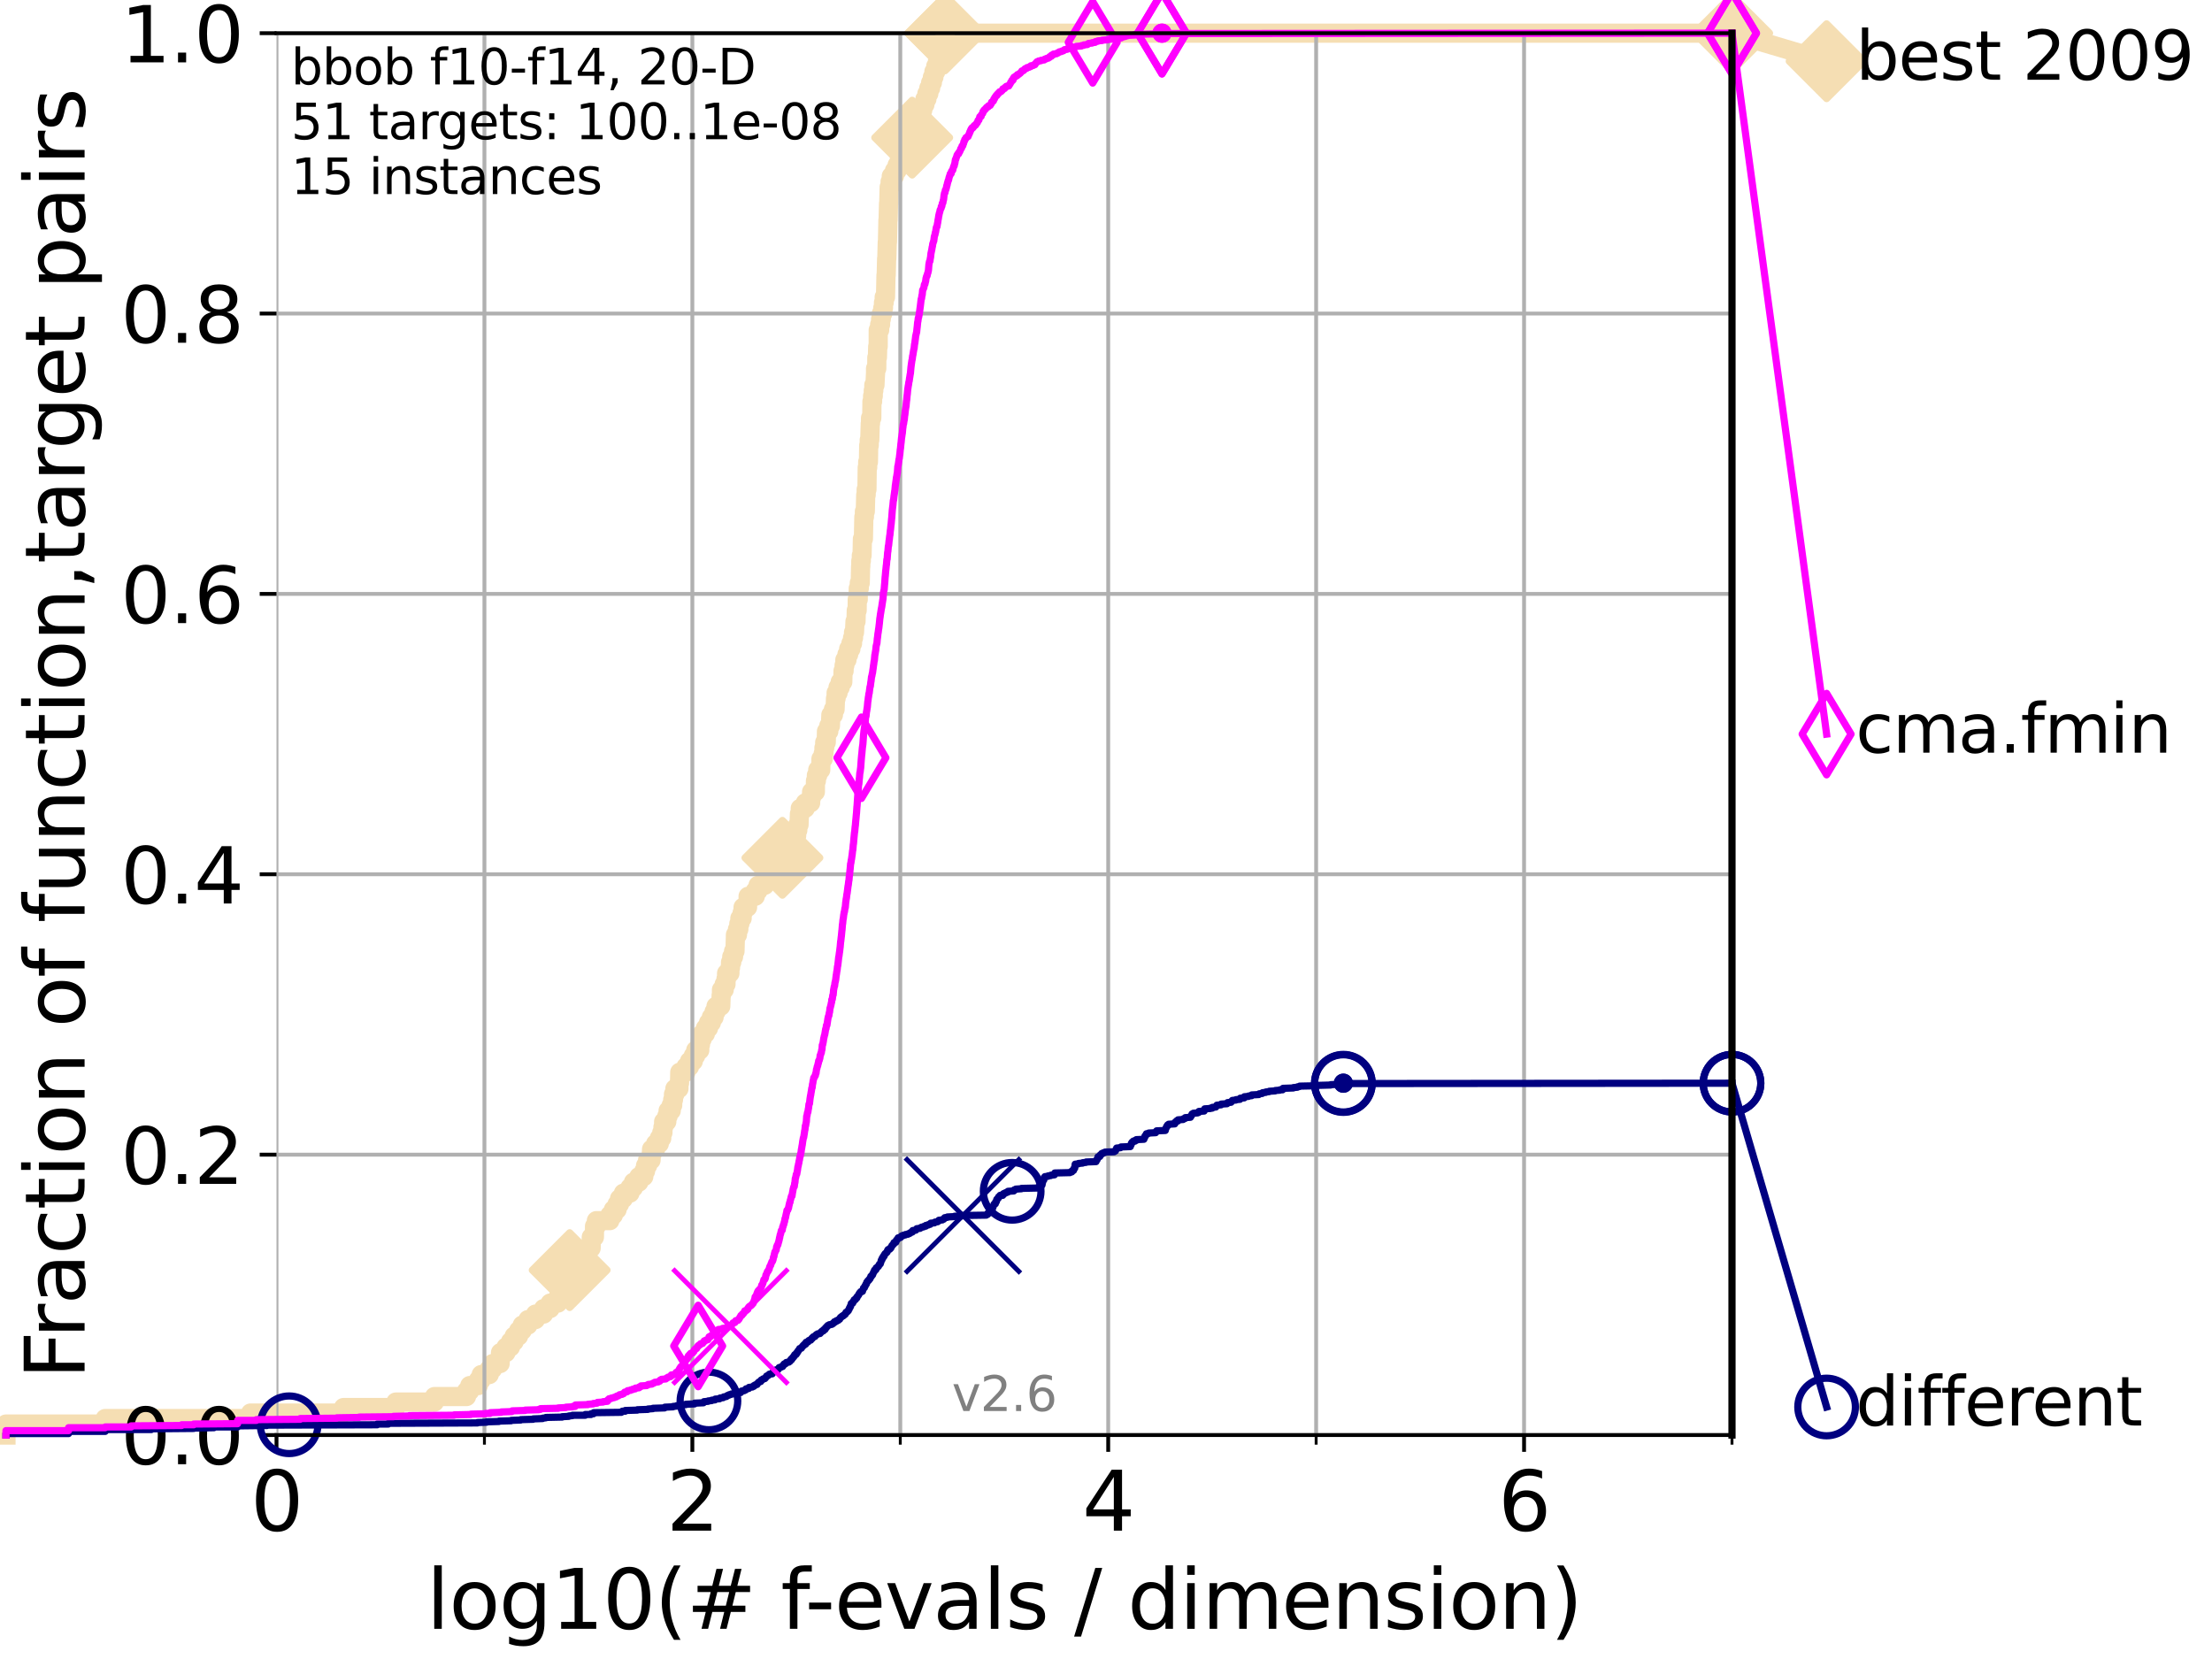 <?xml version="1.0" encoding="utf-8" standalone="no"?>
<!DOCTYPE svg PUBLIC "-//W3C//DTD SVG 1.1//EN"
  "http://www.w3.org/Graphics/SVG/1.1/DTD/svg11.dtd">
<svg height="345.6pt" version="1.1" viewBox="0 0 460.8 345.6" width="460.8pt" xmlns="http://www.w3.org/2000/svg" xmlns:xlink="http://www.w3.org/1999/xlink">
 <defs>
  <style type="text/css">*{stroke-linecap:butt;stroke-linejoin:round;}</style>
 </defs>
 <g id="figure_1">
  <g id="patch_1">
   <path d="M 0 345.6 
L 460.8 345.6 
L 460.8 0 
L 0 0 
z
" style="fill:#ffffff;"/>
  </g>
  <g id="axes_1">
   <g id="patch_2">
    <path d="M 57.6 298.944 
L 360.806 298.944 
L 360.806 6.912 
L 57.6 6.912 
z
" style="fill:#ffffff;"/>
   </g>
   <g id="line2d_1">
    <path d="M 1.246 298.944 
L 1.246 296.654 
L 21.912 296.654 
L 21.912 295.508 
L 52.188 295.508 
L 52.188 294.363 
L 71.557 294.363 
L 71.557 293.218 
L 82.464 293.218 
L 82.464 292.073 
L 90.505 292.073 
L 90.505 290.927 
L 97.182 290.927 
L 97.182 289.782 
L 97.858 289.782 
L 97.858 288.637 
L 99.651 288.637 
L 99.651 287.492 
L 100.245 287.492 
L 100.245 286.347 
L 101.922 286.347 
L 101.922 285.201 
L 102.622 285.201 
L 102.622 284.056 
L 104.188 284.056 
L 104.266 281.766 
L 105.411 281.766 
L 105.411 280.62 
L 106.35 280.62 
L 106.35 279.475 
L 107.11 279.475 
L 107.11 278.33 
L 108.034 278.33 
L 108.034 277.185 
L 108.792 277.185 
L 108.792 276.04 
L 109.99 276.04 
L 109.99 274.894 
L 111.55 274.894 
L 111.55 273.749 
L 113.235 273.749 
L 113.235 272.604 
L 114.602 272.604 
L 114.602 271.459 
L 116.212 271.459 
L 116.212 270.313 
L 117.423 270.313 
L 117.423 269.168 
L 117.81 269.168 
L 117.81 268.023 
L 118.114 268.023 
L 118.114 266.878 
L 118.598 266.878 
L 118.672 264.587 
L 121.266 264.587 
L 121.361 262.297 
L 121.862 262.297 
L 121.862 261.152 
L 122.32 261.152 
L 122.32 260.006 
L 123.145 260.006 
L 123.174 257.716 
L 123.825 257.716 
L 123.853 255.426 
L 124.238 255.426 
L 124.238 254.28 
L 127.041 254.28 
L 127.041 253.135 
L 127.777 253.135 
L 127.777 251.99 
L 128.55 251.99 
L 128.55 250.845 
L 129.062 250.845 
L 129.062 249.699 
L 129.866 249.699 
L 129.866 248.554 
L 131.229 248.554 
L 131.229 247.409 
L 131.965 247.409 
L 131.965 246.264 
L 133.086 246.264 
L 133.086 245.118 
L 134.113 245.118 
L 134.113 243.973 
L 134.479 243.973 
L 134.479 242.828 
L 134.901 242.828 
L 134.901 241.683 
L 135.628 241.683 
L 135.732 239.392 
L 136.57 239.392 
L 136.57 238.247 
L 137.345 238.247 
L 137.345 237.102 
L 137.854 237.102 
L 137.854 235.957 
L 138.103 235.957 
L 138.103 234.811 
L 138.246 234.811 
L 138.246 233.666 
L 138.906 233.666 
L 138.906 232.521 
L 139.179 232.521 
L 139.179 231.376 
L 139.832 231.376 
L 139.832 230.231 
L 140.138 230.231 
L 140.138 229.085 
L 140.301 229.085 
L 140.301 227.94 
L 140.589 227.94 
L 140.589 226.795 
L 141.437 226.795 
L 141.437 225.65 
L 141.557 225.65 
L 141.611 223.359 
L 142.896 223.359 
L 142.896 222.214 
L 143.638 222.214 
L 143.638 221.069 
L 144.427 221.069 
L 144.427 219.924 
L 144.932 219.924 
L 144.932 218.778 
L 145.774 218.778 
L 145.774 217.633 
L 145.92 217.633 
L 145.92 216.488 
L 146.261 216.488 
L 146.261 215.343 
L 146.949 215.343 
L 146.949 214.197 
L 147.589 214.197 
L 147.589 213.052 
L 148.186 213.052 
L 148.186 211.907 
L 148.756 211.907 
L 148.756 210.762 
L 149.159 210.762 
L 149.159 209.617 
L 150.152 209.617 
L 150.228 207.326 
L 150.296 207.326 
L 150.296 206.181 
L 150.86 206.181 
L 150.86 205.036 
L 151.24 205.036 
L 151.24 203.89 
L 151.362 203.89 
L 151.362 202.745 
L 152.057 202.745 
L 152.057 201.6 
L 152.181 201.6 
L 152.181 200.455 
L 152.438 200.455 
L 152.438 199.31 
L 152.811 199.31 
L 152.811 198.164 
L 153.113 198.164 
L 153.207 194.729 
L 153.628 194.729 
L 153.628 193.583 
L 153.911 193.583 
L 153.911 192.438 
L 154.129 192.438 
L 154.129 191.293 
L 154.601 191.293 
L 154.601 190.148 
L 154.795 190.148 
L 154.795 189.003 
L 155.732 189.003 
L 155.732 187.857 
L 155.844 187.857 
L 155.844 186.712 
L 157.34 186.712 
L 157.34 185.567 
L 157.917 185.567 
L 157.917 184.422 
L 159.317 184.422 
L 159.317 183.276 
L 160.758 183.276 
L 160.852 180.986 
L 162.41 180.986 
L 162.41 179.841 
L 162.991 179.841 
L 162.991 178.696 
L 163.284 178.696 
L 163.284 177.55 
L 164.25 177.55 
L 164.25 176.405 
L 165.49 176.405 
L 165.49 175.26 
L 165.749 175.26 
L 165.749 174.115 
L 165.958 174.115 
L 165.958 172.969 
L 166.193 172.969 
L 166.193 171.824 
L 166.452 171.824 
L 166.535 169.534 
L 166.707 169.534 
L 166.707 168.389 
L 167.756 168.389 
L 167.756 167.243 
L 168.875 167.243 
L 168.875 166.098 
L 169.07 166.098 
L 169.07 164.953 
L 169.857 164.953 
L 169.876 162.662 
L 170.067 162.662 
L 170.067 161.517 
L 170.351 161.517 
L 170.351 160.372 
L 170.979 160.372 
L 171.022 158.082 
L 171.496 158.082 
L 171.496 156.936 
L 171.639 156.936 
L 171.639 155.791 
L 171.802 155.791 
L 171.802 154.646 
L 172.125 154.646 
L 172.168 152.355 
L 172.654 152.355 
L 172.654 151.21 
L 172.991 151.21 
L 173.085 148.92 
L 173.617 148.92 
L 173.617 147.774 
L 173.961 147.774 
L 174.053 145.484 
L 174.176 145.484 
L 174.176 144.339 
L 174.58 144.339 
L 174.58 143.194 
L 175.033 143.194 
L 175.033 142.048 
L 175.571 142.048 
L 175.619 139.758 
L 175.841 139.758 
L 175.841 138.613 
L 175.998 138.613 
L 175.998 137.467 
L 176.439 137.467 
L 176.439 136.322 
L 176.796 136.322 
L 176.796 135.177 
L 177.259 135.177 
L 177.259 134.032 
L 177.601 134.032 
L 177.601 132.887 
L 177.802 132.887 
L 177.802 131.741 
L 178.008 131.741 
L 178.111 129.451 
L 178.326 129.451 
L 178.378 127.16 
L 178.564 127.16 
L 178.579 124.87 
L 178.787 124.87 
L 178.788 122.58 
L 179.006 122.58 
L 179.006 121.434 
L 179.205 121.434 
L 179.279 117.999 
L 179.32 117.999 
L 179.32 116.853 
L 179.432 116.853 
L 179.432 115.708 
L 179.583 115.708 
L 179.655 112.273 
L 179.861 112.273 
L 179.957 107.692 
L 180.071 107.692 
L 180.071 106.546 
L 180.257 106.546 
L 180.347 103.111 
L 180.441 103.111 
L 180.441 101.966 
L 180.602 101.966 
L 180.659 97.385 
L 180.758 97.385 
L 180.758 96.239 
L 180.911 96.239 
L 180.967 92.804 
L 181.078 92.804 
L 181.078 91.659 
L 181.191 91.659 
L 181.294 88.223 
L 181.35 88.223 
L 181.35 87.078 
L 181.607 87.078 
L 181.642 83.642 
L 181.778 83.642 
L 181.778 82.497 
L 181.921 82.497 
L 181.921 81.352 
L 182.033 81.352 
L 182.033 80.206 
L 182.271 80.206 
L 182.378 77.916 
L 182.393 77.916 
L 182.393 76.771 
L 182.644 76.771 
L 182.661 74.48 
L 182.783 74.48 
L 182.845 72.19 
L 182.941 72.19 
L 182.951 68.754 
L 183.25 68.754 
L 183.25 67.609 
L 183.444 67.609 
L 183.444 66.464 
L 183.592 66.464 
L 183.592 65.318 
L 183.895 65.318 
L 183.895 64.173 
L 184.044 64.173 
L 184.044 63.028 
L 184.193 63.028 
L 184.193 61.883 
L 184.466 61.883 
L 184.569 57.302 
L 184.612 57.302 
L 184.701 53.866 
L 184.741 53.866 
L 184.833 50.43 
L 184.874 50.43 
L 184.972 45.85 
L 185.008 45.85 
L 185.097 42.414 
L 185.139 42.414 
L 185.231 38.978 
L 185.427 38.978 
L 185.427 37.833 
L 185.673 37.833 
L 185.673 36.688 
L 186.331 36.688 
L 186.331 35.543 
L 186.884 35.543 
L 186.884 34.397 
L 187.353 34.397 
L 187.353 33.252 
L 187.99 33.252 
L 187.99 32.107 
L 188.575 32.107 
L 188.575 30.962 
L 189.096 30.962 
L 189.096 29.816 
L 189.566 29.816 
L 189.566 28.671 
L 190.025 28.671 
L 190.025 27.526 
L 190.478 27.526 
L 190.478 26.381 
L 190.911 26.381 
L 190.911 25.236 
L 191.329 25.236 
L 191.329 24.09 
L 191.792 24.09 
L 191.792 22.945 
L 192.228 22.945 
L 192.228 21.8 
L 192.674 21.8 
L 192.674 20.655 
L 193.086 20.655 
L 193.086 19.509 
L 193.486 19.509 
L 193.486 18.364 
L 193.869 18.364 
L 193.869 17.219 
L 194.235 17.219 
L 194.235 16.074 
L 194.548 16.074 
L 194.548 14.929 
L 194.937 14.929 
L 194.937 13.783 
L 195.299 13.783 
L 195.299 12.638 
L 195.666 12.638 
L 195.666 11.493 
L 195.957 11.493 
L 195.957 10.348 
L 196.296 10.348 
L 196.296 9.202 
L 196.601 9.202 
L 196.601 8.057 
L 196.884 8.057 
L 196.884 6.912 
L 360.806 6.912 
L 360.806 6.912 
" style="fill:none;stroke:#f5deb3;stroke-linecap:square;stroke-width:4;"/>
   </g>
   <g id="line2d_2">
    <defs>
     <path d="M -0 7.778 
L 7.778 0 
L 0 -7.778 
L -7.778 -0 
z
" id="me9ddb03619" style="stroke:#f5deb3;stroke-linejoin:miter;stroke-width:1.5;"/>
    </defs>
    <g>
     <use style="fill:#f5deb3;stroke:#f5deb3;stroke-linejoin:miter;stroke-width:1.5;" x="118.672" xlink:href="#me9ddb03619" y="264.587"/>
     <use style="fill:#f5deb3;stroke:#f5deb3;stroke-linejoin:miter;stroke-width:1.5;" x="162.991" xlink:href="#me9ddb03619" y="178.696"/>
     <use style="fill:#f5deb3;stroke:#f5deb3;stroke-linejoin:miter;stroke-width:1.5;" x="190.025" xlink:href="#me9ddb03619" y="28.671"/>
     <use style="fill:#f5deb3;stroke:#f5deb3;stroke-linejoin:miter;stroke-width:1.5;" x="196.884" xlink:href="#me9ddb03619" y="6.912"/>
     <use style="fill:#f5deb3;stroke:#f5deb3;stroke-linejoin:miter;stroke-width:1.5;" x="196.884" xlink:href="#me9ddb03619" y="6.912"/>
     <use style="fill:#f5deb3;stroke:#f5deb3;stroke-linejoin:miter;stroke-width:1.5;" x="360.806" xlink:href="#me9ddb03619" y="6.912"/>
    </g>
   </g>
   <g id="line2d_3">
    <path style="fill:none;stroke:#f5deb3;stroke-linecap:square;stroke-width:4;"/>
    <g/>
   </g>
   <g id="line2d_4">
    <path d="M 360.806 6.912 
L 380.515 12.753 
" style="fill:none;stroke:#f5deb3;stroke-linecap:square;stroke-width:4;"/>
    <g>
     <use style="fill:#f5deb3;stroke:#f5deb3;stroke-linejoin:miter;stroke-width:1.5;" x="360.806" xlink:href="#me9ddb03619" y="6.912"/>
     <use style="fill:#f5deb3;stroke:#f5deb3;stroke-linejoin:miter;stroke-width:1.5;" x="380.515" xlink:href="#me9ddb03619" y="12.753"/>
    </g>
   </g>
   <g id="matplotlib.axis_1">
    <g id="xtick_1">
     <g id="line2d_5">
      <path clip-path="url(#p14d01ba619)" d="M 57.6 298.944 
L 57.6 6.912 
" style="fill:none;stroke:#b0b0b0;stroke-linecap:square;stroke-width:0.8;"/>
     </g>
     <g id="line2d_6">
      <defs>
       <path d="M 0 0 
L 0 3.5 
" id="mbacb9adf66" style="stroke:#000000;stroke-width:0.8;"/>
      </defs>
      <g>
       <use style="stroke:#000000;stroke-width:0.8;" x="57.6" xlink:href="#mbacb9adf66" y="298.944"/>
      </g>
     </g>
     <g id="text_1">
      <!-- 0 -->
      <g transform="translate(52.192 318.861)scale(0.17 -0.17)">
       <defs>
        <path d="M 2034 4250 
Q 1547 4250 1301 3770 
Q 1056 3291 1056 2328 
Q 1056 1369 1301 889 
Q 1547 409 2034 409 
Q 2525 409 2770 889 
Q 3016 1369 3016 2328 
Q 3016 3291 2770 3770 
Q 2525 4250 2034 4250 
z
M 2034 4750 
Q 2819 4750 3233 4129 
Q 3647 3509 3647 2328 
Q 3647 1150 3233 529 
Q 2819 -91 2034 -91 
Q 1250 -91 836 529 
Q 422 1150 422 2328 
Q 422 3509 836 4129 
Q 1250 4750 2034 4750 
z
" id="DejaVuSans-30" transform="scale(0.016)"/>
       </defs>
       <use xlink:href="#DejaVuSans-30"/>
      </g>
     </g>
    </g>
    <g id="xtick_2">
     <g id="line2d_7">
      <path clip-path="url(#p14d01ba619)" d="M 144.23 298.944 
L 144.23 6.912 
" style="fill:none;stroke:#b0b0b0;stroke-linecap:square;stroke-width:0.8;"/>
     </g>
     <g id="line2d_8">
      <g>
       <use style="stroke:#000000;stroke-width:0.8;" x="144.23" xlink:href="#mbacb9adf66" y="298.944"/>
      </g>
     </g>
     <g id="text_2">
      <!-- 2 -->
      <g transform="translate(138.822 318.861)scale(0.17 -0.17)">
       <defs>
        <path d="M 1228 531 
L 3431 531 
L 3431 0 
L 469 0 
L 469 531 
Q 828 903 1448 1529 
Q 2069 2156 2228 2338 
Q 2531 2678 2651 2914 
Q 2772 3150 2772 3378 
Q 2772 3750 2511 3984 
Q 2250 4219 1831 4219 
Q 1534 4219 1204 4116 
Q 875 4013 500 3803 
L 500 4441 
Q 881 4594 1212 4672 
Q 1544 4750 1819 4750 
Q 2544 4750 2975 4387 
Q 3406 4025 3406 3419 
Q 3406 3131 3298 2873 
Q 3191 2616 2906 2266 
Q 2828 2175 2409 1742 
Q 1991 1309 1228 531 
z
" id="DejaVuSans-32" transform="scale(0.016)"/>
       </defs>
       <use xlink:href="#DejaVuSans-32"/>
      </g>
     </g>
    </g>
    <g id="xtick_3">
     <g id="line2d_9">
      <path clip-path="url(#p14d01ba619)" d="M 230.861 298.944 
L 230.861 6.912 
" style="fill:none;stroke:#b0b0b0;stroke-linecap:square;stroke-width:0.8;"/>
     </g>
     <g id="line2d_10">
      <g>
       <use style="stroke:#000000;stroke-width:0.8;" x="230.861" xlink:href="#mbacb9adf66" y="298.944"/>
      </g>
     </g>
     <g id="text_3">
      <!-- 4 -->
      <g transform="translate(225.453 318.861)scale(0.17 -0.17)">
       <defs>
        <path d="M 2419 4116 
L 825 1625 
L 2419 1625 
L 2419 4116 
z
M 2253 4666 
L 3047 4666 
L 3047 1625 
L 3713 1625 
L 3713 1100 
L 3047 1100 
L 3047 0 
L 2419 0 
L 2419 1100 
L 313 1100 
L 313 1709 
L 2253 4666 
z
" id="DejaVuSans-34" transform="scale(0.016)"/>
       </defs>
       <use xlink:href="#DejaVuSans-34"/>
      </g>
     </g>
    </g>
    <g id="xtick_4">
     <g id="line2d_11">
      <path clip-path="url(#p14d01ba619)" d="M 317.491 298.944 
L 317.491 6.912 
" style="fill:none;stroke:#b0b0b0;stroke-linecap:square;stroke-width:0.8;"/>
     </g>
     <g id="line2d_12">
      <g>
       <use style="stroke:#000000;stroke-width:0.8;" x="317.491" xlink:href="#mbacb9adf66" y="298.944"/>
      </g>
     </g>
     <g id="text_4">
      <!-- 6 -->
      <g transform="translate(312.083 318.861)scale(0.17 -0.17)">
       <defs>
        <path d="M 2113 2584 
Q 1688 2584 1439 2293 
Q 1191 2003 1191 1497 
Q 1191 994 1439 701 
Q 1688 409 2113 409 
Q 2538 409 2786 701 
Q 3034 994 3034 1497 
Q 3034 2003 2786 2293 
Q 2538 2584 2113 2584 
z
M 3366 4563 
L 3366 3988 
Q 3128 4100 2886 4159 
Q 2644 4219 2406 4219 
Q 1781 4219 1451 3797 
Q 1122 3375 1075 2522 
Q 1259 2794 1537 2939 
Q 1816 3084 2150 3084 
Q 2853 3084 3261 2657 
Q 3669 2231 3669 1497 
Q 3669 778 3244 343 
Q 2819 -91 2113 -91 
Q 1303 -91 875 529 
Q 447 1150 447 2328 
Q 447 3434 972 4092 
Q 1497 4750 2381 4750 
Q 2619 4750 2861 4703 
Q 3103 4656 3366 4563 
z
" id="DejaVuSans-36" transform="scale(0.016)"/>
       </defs>
       <use xlink:href="#DejaVuSans-36"/>
      </g>
     </g>
    </g>
    <g id="xtick_5">
     <g id="line2d_13">
      <path clip-path="url(#p14d01ba619)" d="M 100.915 298.944 
L 100.915 6.912 
" style="fill:none;stroke:#b0b0b0;stroke-linecap:square;stroke-width:0.8;"/>
     </g>
     <g id="line2d_14">
      <defs>
       <path d="M 0 0 
L 0 2 
" id="m581fa3820d" style="stroke:#000000;stroke-width:0.6;"/>
      </defs>
      <g>
       <use style="stroke:#000000;stroke-width:0.6;" x="100.915" xlink:href="#m581fa3820d" y="298.944"/>
      </g>
     </g>
    </g>
    <g id="xtick_6">
     <g id="line2d_15">
      <path clip-path="url(#p14d01ba619)" d="M 187.546 298.944 
L 187.546 6.912 
" style="fill:none;stroke:#b0b0b0;stroke-linecap:square;stroke-width:0.8;"/>
     </g>
     <g id="line2d_16">
      <g>
       <use style="stroke:#000000;stroke-width:0.6;" x="187.546" xlink:href="#m581fa3820d" y="298.944"/>
      </g>
     </g>
    </g>
    <g id="xtick_7">
     <g id="line2d_17">
      <path clip-path="url(#p14d01ba619)" d="M 274.176 298.944 
L 274.176 6.912 
" style="fill:none;stroke:#b0b0b0;stroke-linecap:square;stroke-width:0.8;"/>
     </g>
     <g id="line2d_18">
      <g>
       <use style="stroke:#000000;stroke-width:0.6;" x="274.176" xlink:href="#m581fa3820d" y="298.944"/>
      </g>
     </g>
    </g>
    <g id="xtick_8">
     <g id="line2d_19">
      <path clip-path="url(#p14d01ba619)" d="M 360.806 298.944 
L 360.806 6.912 
" style="fill:none;stroke:#b0b0b0;stroke-linecap:square;stroke-width:0.8;"/>
     </g>
     <g id="line2d_20">
      <g>
       <use style="stroke:#000000;stroke-width:0.6;" x="360.806" xlink:href="#m581fa3820d" y="298.944"/>
      </g>
     </g>
    </g>
    <g id="text_5">
     <!-- log10(# f-evals / dimension) -->
     <g transform="translate(88.823 339.314)scale(0.17 -0.17)">
      <defs>
       <path d="M 603 4863 
L 1178 4863 
L 1178 0 
L 603 0 
L 603 4863 
z
" id="DejaVuSans-6c" transform="scale(0.016)"/>
       <path d="M 1959 3097 
Q 1497 3097 1228 2736 
Q 959 2375 959 1747 
Q 959 1119 1226 758 
Q 1494 397 1959 397 
Q 2419 397 2687 759 
Q 2956 1122 2956 1747 
Q 2956 2369 2687 2733 
Q 2419 3097 1959 3097 
z
M 1959 3584 
Q 2709 3584 3137 3096 
Q 3566 2609 3566 1747 
Q 3566 888 3137 398 
Q 2709 -91 1959 -91 
Q 1206 -91 779 398 
Q 353 888 353 1747 
Q 353 2609 779 3096 
Q 1206 3584 1959 3584 
z
" id="DejaVuSans-6f" transform="scale(0.016)"/>
       <path d="M 2906 1791 
Q 2906 2416 2648 2759 
Q 2391 3103 1925 3103 
Q 1463 3103 1205 2759 
Q 947 2416 947 1791 
Q 947 1169 1205 825 
Q 1463 481 1925 481 
Q 2391 481 2648 825 
Q 2906 1169 2906 1791 
z
M 3481 434 
Q 3481 -459 3084 -895 
Q 2688 -1331 1869 -1331 
Q 1566 -1331 1297 -1286 
Q 1028 -1241 775 -1147 
L 775 -588 
Q 1028 -725 1275 -790 
Q 1522 -856 1778 -856 
Q 2344 -856 2625 -561 
Q 2906 -266 2906 331 
L 2906 616 
Q 2728 306 2450 153 
Q 2172 0 1784 0 
Q 1141 0 747 490 
Q 353 981 353 1791 
Q 353 2603 747 3093 
Q 1141 3584 1784 3584 
Q 2172 3584 2450 3431 
Q 2728 3278 2906 2969 
L 2906 3500 
L 3481 3500 
L 3481 434 
z
" id="DejaVuSans-67" transform="scale(0.016)"/>
       <path d="M 794 531 
L 1825 531 
L 1825 4091 
L 703 3866 
L 703 4441 
L 1819 4666 
L 2450 4666 
L 2450 531 
L 3481 531 
L 3481 0 
L 794 0 
L 794 531 
z
" id="DejaVuSans-31" transform="scale(0.016)"/>
       <path d="M 1984 4856 
Q 1566 4138 1362 3434 
Q 1159 2731 1159 2009 
Q 1159 1288 1364 580 
Q 1569 -128 1984 -844 
L 1484 -844 
Q 1016 -109 783 600 
Q 550 1309 550 2009 
Q 550 2706 781 3412 
Q 1013 4119 1484 4856 
L 1984 4856 
z
" id="DejaVuSans-28" transform="scale(0.016)"/>
       <path d="M 3272 2816 
L 2363 2816 
L 2100 1772 
L 3016 1772 
L 3272 2816 
z
M 2803 4594 
L 2478 3297 
L 3391 3297 
L 3719 4594 
L 4219 4594 
L 3897 3297 
L 4872 3297 
L 4872 2816 
L 3775 2816 
L 3519 1772 
L 4513 1772 
L 4513 1294 
L 3397 1294 
L 3072 0 
L 2572 0 
L 2894 1294 
L 1978 1294 
L 1656 0 
L 1153 0 
L 1478 1294 
L 494 1294 
L 494 1772 
L 1594 1772 
L 1856 2816 
L 850 2816 
L 850 3297 
L 1978 3297 
L 2297 4594 
L 2803 4594 
z
" id="DejaVuSans-23" transform="scale(0.016)"/>
       <path id="DejaVuSans-20" transform="scale(0.016)"/>
       <path d="M 2375 4863 
L 2375 4384 
L 1825 4384 
Q 1516 4384 1395 4259 
Q 1275 4134 1275 3809 
L 1275 3500 
L 2222 3500 
L 2222 3053 
L 1275 3053 
L 1275 0 
L 697 0 
L 697 3053 
L 147 3053 
L 147 3500 
L 697 3500 
L 697 3744 
Q 697 4328 969 4595 
Q 1241 4863 1831 4863 
L 2375 4863 
z
" id="DejaVuSans-66" transform="scale(0.016)"/>
       <path d="M 313 2009 
L 1997 2009 
L 1997 1497 
L 313 1497 
L 313 2009 
z
" id="DejaVuSans-2d" transform="scale(0.016)"/>
       <path d="M 3597 1894 
L 3597 1613 
L 953 1613 
Q 991 1019 1311 708 
Q 1631 397 2203 397 
Q 2534 397 2845 478 
Q 3156 559 3463 722 
L 3463 178 
Q 3153 47 2828 -22 
Q 2503 -91 2169 -91 
Q 1331 -91 842 396 
Q 353 884 353 1716 
Q 353 2575 817 3079 
Q 1281 3584 2069 3584 
Q 2775 3584 3186 3129 
Q 3597 2675 3597 1894 
z
M 3022 2063 
Q 3016 2534 2758 2815 
Q 2500 3097 2075 3097 
Q 1594 3097 1305 2825 
Q 1016 2553 972 2059 
L 3022 2063 
z
" id="DejaVuSans-65" transform="scale(0.016)"/>
       <path d="M 191 3500 
L 800 3500 
L 1894 563 
L 2988 3500 
L 3597 3500 
L 2284 0 
L 1503 0 
L 191 3500 
z
" id="DejaVuSans-76" transform="scale(0.016)"/>
       <path d="M 2194 1759 
Q 1497 1759 1228 1600 
Q 959 1441 959 1056 
Q 959 750 1161 570 
Q 1363 391 1709 391 
Q 2188 391 2477 730 
Q 2766 1069 2766 1631 
L 2766 1759 
L 2194 1759 
z
M 3341 1997 
L 3341 0 
L 2766 0 
L 2766 531 
Q 2569 213 2275 61 
Q 1981 -91 1556 -91 
Q 1019 -91 701 211 
Q 384 513 384 1019 
Q 384 1609 779 1909 
Q 1175 2209 1959 2209 
L 2766 2209 
L 2766 2266 
Q 2766 2663 2505 2880 
Q 2244 3097 1772 3097 
Q 1472 3097 1187 3025 
Q 903 2953 641 2809 
L 641 3341 
Q 956 3463 1253 3523 
Q 1550 3584 1831 3584 
Q 2591 3584 2966 3190 
Q 3341 2797 3341 1997 
z
" id="DejaVuSans-61" transform="scale(0.016)"/>
       <path d="M 2834 3397 
L 2834 2853 
Q 2591 2978 2328 3040 
Q 2066 3103 1784 3103 
Q 1356 3103 1142 2972 
Q 928 2841 928 2578 
Q 928 2378 1081 2264 
Q 1234 2150 1697 2047 
L 1894 2003 
Q 2506 1872 2764 1633 
Q 3022 1394 3022 966 
Q 3022 478 2636 193 
Q 2250 -91 1575 -91 
Q 1294 -91 989 -36 
Q 684 19 347 128 
L 347 722 
Q 666 556 975 473 
Q 1284 391 1588 391 
Q 1994 391 2212 530 
Q 2431 669 2431 922 
Q 2431 1156 2273 1281 
Q 2116 1406 1581 1522 
L 1381 1569 
Q 847 1681 609 1914 
Q 372 2147 372 2553 
Q 372 3047 722 3315 
Q 1072 3584 1716 3584 
Q 2034 3584 2315 3537 
Q 2597 3491 2834 3397 
z
" id="DejaVuSans-73" transform="scale(0.016)"/>
       <path d="M 1625 4666 
L 2156 4666 
L 531 -594 
L 0 -594 
L 1625 4666 
z
" id="DejaVuSans-2f" transform="scale(0.016)"/>
       <path d="M 2906 2969 
L 2906 4863 
L 3481 4863 
L 3481 0 
L 2906 0 
L 2906 525 
Q 2725 213 2448 61 
Q 2172 -91 1784 -91 
Q 1150 -91 751 415 
Q 353 922 353 1747 
Q 353 2572 751 3078 
Q 1150 3584 1784 3584 
Q 2172 3584 2448 3432 
Q 2725 3281 2906 2969 
z
M 947 1747 
Q 947 1113 1208 752 
Q 1469 391 1925 391 
Q 2381 391 2643 752 
Q 2906 1113 2906 1747 
Q 2906 2381 2643 2742 
Q 2381 3103 1925 3103 
Q 1469 3103 1208 2742 
Q 947 2381 947 1747 
z
" id="DejaVuSans-64" transform="scale(0.016)"/>
       <path d="M 603 3500 
L 1178 3500 
L 1178 0 
L 603 0 
L 603 3500 
z
M 603 4863 
L 1178 4863 
L 1178 4134 
L 603 4134 
L 603 4863 
z
" id="DejaVuSans-69" transform="scale(0.016)"/>
       <path d="M 3328 2828 
Q 3544 3216 3844 3400 
Q 4144 3584 4550 3584 
Q 5097 3584 5394 3201 
Q 5691 2819 5691 2113 
L 5691 0 
L 5113 0 
L 5113 2094 
Q 5113 2597 4934 2840 
Q 4756 3084 4391 3084 
Q 3944 3084 3684 2787 
Q 3425 2491 3425 1978 
L 3425 0 
L 2847 0 
L 2847 2094 
Q 2847 2600 2669 2842 
Q 2491 3084 2119 3084 
Q 1678 3084 1418 2786 
Q 1159 2488 1159 1978 
L 1159 0 
L 581 0 
L 581 3500 
L 1159 3500 
L 1159 2956 
Q 1356 3278 1631 3431 
Q 1906 3584 2284 3584 
Q 2666 3584 2933 3390 
Q 3200 3197 3328 2828 
z
" id="DejaVuSans-6d" transform="scale(0.016)"/>
       <path d="M 3513 2113 
L 3513 0 
L 2938 0 
L 2938 2094 
Q 2938 2591 2744 2837 
Q 2550 3084 2163 3084 
Q 1697 3084 1428 2787 
Q 1159 2491 1159 1978 
L 1159 0 
L 581 0 
L 581 3500 
L 1159 3500 
L 1159 2956 
Q 1366 3272 1645 3428 
Q 1925 3584 2291 3584 
Q 2894 3584 3203 3211 
Q 3513 2838 3513 2113 
z
" id="DejaVuSans-6e" transform="scale(0.016)"/>
       <path d="M 513 4856 
L 1013 4856 
Q 1481 4119 1714 3412 
Q 1947 2706 1947 2009 
Q 1947 1309 1714 600 
Q 1481 -109 1013 -844 
L 513 -844 
Q 928 -128 1133 580 
Q 1338 1288 1338 2009 
Q 1338 2731 1133 3434 
Q 928 4138 513 4856 
z
" id="DejaVuSans-29" transform="scale(0.016)"/>
      </defs>
      <use xlink:href="#DejaVuSans-6c"/>
      <use x="27.783" xlink:href="#DejaVuSans-6f"/>
      <use x="88.965" xlink:href="#DejaVuSans-67"/>
      <use x="152.441" xlink:href="#DejaVuSans-31"/>
      <use x="216.064" xlink:href="#DejaVuSans-30"/>
      <use x="279.688" xlink:href="#DejaVuSans-28"/>
      <use x="318.701" xlink:href="#DejaVuSans-23"/>
      <use x="402.49" xlink:href="#DejaVuSans-20"/>
      <use x="434.277" xlink:href="#DejaVuSans-66"/>
      <use x="463.982" xlink:href="#DejaVuSans-2d"/>
      <use x="500.066" xlink:href="#DejaVuSans-65"/>
      <use x="561.59" xlink:href="#DejaVuSans-76"/>
      <use x="620.77" xlink:href="#DejaVuSans-61"/>
      <use x="682.049" xlink:href="#DejaVuSans-6c"/>
      <use x="709.832" xlink:href="#DejaVuSans-73"/>
      <use x="761.932" xlink:href="#DejaVuSans-20"/>
      <use x="793.719" xlink:href="#DejaVuSans-2f"/>
      <use x="827.41" xlink:href="#DejaVuSans-20"/>
      <use x="859.197" xlink:href="#DejaVuSans-64"/>
      <use x="922.674" xlink:href="#DejaVuSans-69"/>
      <use x="950.457" xlink:href="#DejaVuSans-6d"/>
      <use x="1047.869" xlink:href="#DejaVuSans-65"/>
      <use x="1109.393" xlink:href="#DejaVuSans-6e"/>
      <use x="1172.771" xlink:href="#DejaVuSans-73"/>
      <use x="1224.871" xlink:href="#DejaVuSans-69"/>
      <use x="1252.654" xlink:href="#DejaVuSans-6f"/>
      <use x="1313.836" xlink:href="#DejaVuSans-6e"/>
      <use x="1377.215" xlink:href="#DejaVuSans-29"/>
     </g>
    </g>
   </g>
   <g id="matplotlib.axis_2">
    <g id="ytick_1">
     <g id="line2d_21">
      <path clip-path="url(#p14d01ba619)" d="M 57.6 298.944 
L 360.806 298.944 
" style="fill:none;stroke:#b0b0b0;stroke-linecap:square;stroke-width:0.8;"/>
     </g>
     <g id="line2d_22">
      <defs>
       <path d="M 0 0 
L -3.5 0 
" id="m19f99cff9f" style="stroke:#000000;stroke-width:0.8;"/>
      </defs>
      <g>
       <use style="stroke:#000000;stroke-width:0.8;" x="57.6" xlink:href="#m19f99cff9f" y="298.944"/>
      </g>
     </g>
     <g id="text_6">
      <!-- 0.0 -->
      <g transform="translate(25.155 305.023)scale(0.16 -0.16)">
       <defs>
        <path d="M 684 794 
L 1344 794 
L 1344 0 
L 684 0 
L 684 794 
z
" id="DejaVuSans-2e" transform="scale(0.016)"/>
       </defs>
       <use xlink:href="#DejaVuSans-30"/>
       <use x="63.623" xlink:href="#DejaVuSans-2e"/>
       <use x="95.41" xlink:href="#DejaVuSans-30"/>
      </g>
     </g>
    </g>
    <g id="ytick_2">
     <g id="line2d_23">
      <path clip-path="url(#p14d01ba619)" d="M 57.6 240.538 
L 360.806 240.538 
" style="fill:none;stroke:#b0b0b0;stroke-linecap:square;stroke-width:0.8;"/>
     </g>
     <g id="line2d_24">
      <g>
       <use style="stroke:#000000;stroke-width:0.8;" x="57.6" xlink:href="#m19f99cff9f" y="240.538"/>
      </g>
     </g>
     <g id="text_7">
      <!-- 0.2 -->
      <g transform="translate(25.155 246.616)scale(0.16 -0.16)">
       <use xlink:href="#DejaVuSans-30"/>
       <use x="63.623" xlink:href="#DejaVuSans-2e"/>
       <use x="95.41" xlink:href="#DejaVuSans-32"/>
      </g>
     </g>
    </g>
    <g id="ytick_3">
     <g id="line2d_25">
      <path clip-path="url(#p14d01ba619)" d="M 57.6 182.131 
L 360.806 182.131 
" style="fill:none;stroke:#b0b0b0;stroke-linecap:square;stroke-width:0.8;"/>
     </g>
     <g id="line2d_26">
      <g>
       <use style="stroke:#000000;stroke-width:0.8;" x="57.6" xlink:href="#m19f99cff9f" y="182.131"/>
      </g>
     </g>
     <g id="text_8">
      <!-- 0.4 -->
      <g transform="translate(25.155 188.21)scale(0.16 -0.16)">
       <use xlink:href="#DejaVuSans-30"/>
       <use x="63.623" xlink:href="#DejaVuSans-2e"/>
       <use x="95.41" xlink:href="#DejaVuSans-34"/>
      </g>
     </g>
    </g>
    <g id="ytick_4">
     <g id="line2d_27">
      <path clip-path="url(#p14d01ba619)" d="M 57.6 123.725 
L 360.806 123.725 
" style="fill:none;stroke:#b0b0b0;stroke-linecap:square;stroke-width:0.8;"/>
     </g>
     <g id="line2d_28">
      <g>
       <use style="stroke:#000000;stroke-width:0.8;" x="57.6" xlink:href="#m19f99cff9f" y="123.725"/>
      </g>
     </g>
     <g id="text_9">
      <!-- 0.6 -->
      <g transform="translate(25.155 129.804)scale(0.16 -0.16)">
       <use xlink:href="#DejaVuSans-30"/>
       <use x="63.623" xlink:href="#DejaVuSans-2e"/>
       <use x="95.41" xlink:href="#DejaVuSans-36"/>
      </g>
     </g>
    </g>
    <g id="ytick_5">
     <g id="line2d_29">
      <path clip-path="url(#p14d01ba619)" d="M 57.6 65.318 
L 360.806 65.318 
" style="fill:none;stroke:#b0b0b0;stroke-linecap:square;stroke-width:0.8;"/>
     </g>
     <g id="line2d_30">
      <g>
       <use style="stroke:#000000;stroke-width:0.8;" x="57.6" xlink:href="#m19f99cff9f" y="65.318"/>
      </g>
     </g>
     <g id="text_10">
      <!-- 0.8 -->
      <g transform="translate(25.155 71.397)scale(0.16 -0.16)">
       <defs>
        <path d="M 2034 2216 
Q 1584 2216 1326 1975 
Q 1069 1734 1069 1313 
Q 1069 891 1326 650 
Q 1584 409 2034 409 
Q 2484 409 2743 651 
Q 3003 894 3003 1313 
Q 3003 1734 2745 1975 
Q 2488 2216 2034 2216 
z
M 1403 2484 
Q 997 2584 770 2862 
Q 544 3141 544 3541 
Q 544 4100 942 4425 
Q 1341 4750 2034 4750 
Q 2731 4750 3128 4425 
Q 3525 4100 3525 3541 
Q 3525 3141 3298 2862 
Q 3072 2584 2669 2484 
Q 3125 2378 3379 2068 
Q 3634 1759 3634 1313 
Q 3634 634 3220 271 
Q 2806 -91 2034 -91 
Q 1263 -91 848 271 
Q 434 634 434 1313 
Q 434 1759 690 2068 
Q 947 2378 1403 2484 
z
M 1172 3481 
Q 1172 3119 1398 2916 
Q 1625 2713 2034 2713 
Q 2441 2713 2670 2916 
Q 2900 3119 2900 3481 
Q 2900 3844 2670 4047 
Q 2441 4250 2034 4250 
Q 1625 4250 1398 4047 
Q 1172 3844 1172 3481 
z
" id="DejaVuSans-38" transform="scale(0.016)"/>
       </defs>
       <use xlink:href="#DejaVuSans-30"/>
       <use x="63.623" xlink:href="#DejaVuSans-2e"/>
       <use x="95.41" xlink:href="#DejaVuSans-38"/>
      </g>
     </g>
    </g>
    <g id="ytick_6">
     <g id="line2d_31">
      <path clip-path="url(#p14d01ba619)" d="M 57.6 6.912 
L 360.806 6.912 
" style="fill:none;stroke:#b0b0b0;stroke-linecap:square;stroke-width:0.8;"/>
     </g>
     <g id="line2d_32">
      <g>
       <use style="stroke:#000000;stroke-width:0.8;" x="57.6" xlink:href="#m19f99cff9f" y="6.912"/>
      </g>
     </g>
     <g id="text_11">
      <!-- 1.0 -->
      <g transform="translate(25.155 12.991)scale(0.16 -0.16)">
       <use xlink:href="#DejaVuSans-31"/>
       <use x="63.623" xlink:href="#DejaVuSans-2e"/>
       <use x="95.41" xlink:href="#DejaVuSans-30"/>
      </g>
     </g>
    </g>
    <g id="text_12">
     <!-- Fraction of function,target pairs -->
     <g transform="translate(17.62 287.313)rotate(-90)scale(0.17 -0.17)">
      <defs>
       <path d="M 628 4666 
L 3309 4666 
L 3309 4134 
L 1259 4134 
L 1259 2759 
L 3109 2759 
L 3109 2228 
L 1259 2228 
L 1259 0 
L 628 0 
L 628 4666 
z
" id="DejaVuSans-46" transform="scale(0.016)"/>
       <path d="M 2631 2963 
Q 2534 3019 2420 3045 
Q 2306 3072 2169 3072 
Q 1681 3072 1420 2755 
Q 1159 2438 1159 1844 
L 1159 0 
L 581 0 
L 581 3500 
L 1159 3500 
L 1159 2956 
Q 1341 3275 1631 3429 
Q 1922 3584 2338 3584 
Q 2397 3584 2469 3576 
Q 2541 3569 2628 3553 
L 2631 2963 
z
" id="DejaVuSans-72" transform="scale(0.016)"/>
       <path d="M 3122 3366 
L 3122 2828 
Q 2878 2963 2633 3030 
Q 2388 3097 2138 3097 
Q 1578 3097 1268 2742 
Q 959 2388 959 1747 
Q 959 1106 1268 751 
Q 1578 397 2138 397 
Q 2388 397 2633 464 
Q 2878 531 3122 666 
L 3122 134 
Q 2881 22 2623 -34 
Q 2366 -91 2075 -91 
Q 1284 -91 818 406 
Q 353 903 353 1747 
Q 353 2603 823 3093 
Q 1294 3584 2113 3584 
Q 2378 3584 2631 3529 
Q 2884 3475 3122 3366 
z
" id="DejaVuSans-63" transform="scale(0.016)"/>
       <path d="M 1172 4494 
L 1172 3500 
L 2356 3500 
L 2356 3053 
L 1172 3053 
L 1172 1153 
Q 1172 725 1289 603 
Q 1406 481 1766 481 
L 2356 481 
L 2356 0 
L 1766 0 
Q 1100 0 847 248 
Q 594 497 594 1153 
L 594 3053 
L 172 3053 
L 172 3500 
L 594 3500 
L 594 4494 
L 1172 4494 
z
" id="DejaVuSans-74" transform="scale(0.016)"/>
       <path d="M 544 1381 
L 544 3500 
L 1119 3500 
L 1119 1403 
Q 1119 906 1312 657 
Q 1506 409 1894 409 
Q 2359 409 2629 706 
Q 2900 1003 2900 1516 
L 2900 3500 
L 3475 3500 
L 3475 0 
L 2900 0 
L 2900 538 
Q 2691 219 2414 64 
Q 2138 -91 1772 -91 
Q 1169 -91 856 284 
Q 544 659 544 1381 
z
M 1991 3584 
L 1991 3584 
z
" id="DejaVuSans-75" transform="scale(0.016)"/>
       <path d="M 750 794 
L 1409 794 
L 1409 256 
L 897 -744 
L 494 -744 
L 750 256 
L 750 794 
z
" id="DejaVuSans-2c" transform="scale(0.016)"/>
       <path d="M 1159 525 
L 1159 -1331 
L 581 -1331 
L 581 3500 
L 1159 3500 
L 1159 2969 
Q 1341 3281 1617 3432 
Q 1894 3584 2278 3584 
Q 2916 3584 3314 3078 
Q 3713 2572 3713 1747 
Q 3713 922 3314 415 
Q 2916 -91 2278 -91 
Q 1894 -91 1617 61 
Q 1341 213 1159 525 
z
M 3116 1747 
Q 3116 2381 2855 2742 
Q 2594 3103 2138 3103 
Q 1681 3103 1420 2742 
Q 1159 2381 1159 1747 
Q 1159 1113 1420 752 
Q 1681 391 2138 391 
Q 2594 391 2855 752 
Q 3116 1113 3116 1747 
z
" id="DejaVuSans-70" transform="scale(0.016)"/>
      </defs>
      <use xlink:href="#DejaVuSans-46"/>
      <use x="50.27" xlink:href="#DejaVuSans-72"/>
      <use x="91.383" xlink:href="#DejaVuSans-61"/>
      <use x="152.662" xlink:href="#DejaVuSans-63"/>
      <use x="207.643" xlink:href="#DejaVuSans-74"/>
      <use x="246.852" xlink:href="#DejaVuSans-69"/>
      <use x="274.635" xlink:href="#DejaVuSans-6f"/>
      <use x="335.816" xlink:href="#DejaVuSans-6e"/>
      <use x="399.195" xlink:href="#DejaVuSans-20"/>
      <use x="430.982" xlink:href="#DejaVuSans-6f"/>
      <use x="492.164" xlink:href="#DejaVuSans-66"/>
      <use x="527.369" xlink:href="#DejaVuSans-20"/>
      <use x="559.156" xlink:href="#DejaVuSans-66"/>
      <use x="594.361" xlink:href="#DejaVuSans-75"/>
      <use x="657.74" xlink:href="#DejaVuSans-6e"/>
      <use x="721.119" xlink:href="#DejaVuSans-63"/>
      <use x="776.1" xlink:href="#DejaVuSans-74"/>
      <use x="815.309" xlink:href="#DejaVuSans-69"/>
      <use x="843.092" xlink:href="#DejaVuSans-6f"/>
      <use x="904.273" xlink:href="#DejaVuSans-6e"/>
      <use x="967.652" xlink:href="#DejaVuSans-2c"/>
      <use x="999.439" xlink:href="#DejaVuSans-74"/>
      <use x="1038.648" xlink:href="#DejaVuSans-61"/>
      <use x="1099.928" xlink:href="#DejaVuSans-72"/>
      <use x="1139.291" xlink:href="#DejaVuSans-67"/>
      <use x="1202.768" xlink:href="#DejaVuSans-65"/>
      <use x="1264.291" xlink:href="#DejaVuSans-74"/>
      <use x="1303.5" xlink:href="#DejaVuSans-20"/>
      <use x="1335.287" xlink:href="#DejaVuSans-70"/>
      <use x="1398.764" xlink:href="#DejaVuSans-61"/>
      <use x="1460.043" xlink:href="#DejaVuSans-69"/>
      <use x="1487.826" xlink:href="#DejaVuSans-72"/>
      <use x="1528.939" xlink:href="#DejaVuSans-73"/>
     </g>
    </g>
   </g>
   <g id="line2d_33">
    <defs>
     <path d="M 0 1.5 
C 0.398 1.5 0.779 1.342 1.061 1.061 
C 1.342 0.779 1.5 0.398 1.5 0 
C 1.5 -0.398 1.342 -0.779 1.061 -1.061 
C 0.779 -1.342 0.398 -1.5 0 -1.5 
C -0.398 -1.5 -0.779 -1.342 -1.061 -1.061 
C -1.342 -0.779 -1.5 -0.398 -1.5 0 
C -1.5 0.398 -1.342 0.779 -1.061 1.061 
C -0.779 1.342 -0.398 1.5 0 1.5 
z
" id="mb149bd26a7" style="stroke:#f5deb3;"/>
    </defs>
    <g>
     <use style="fill:#f5deb3;stroke:#f5deb3;" x="196.884" xlink:href="#mb149bd26a7" y="6.912"/>
     <use style="fill:#f5deb3;stroke:#f5deb3;" x="196.884" xlink:href="#mb149bd26a7" y="6.912"/>
    </g>
   </g>
   <g id="line2d_34">
    <defs>
     <path d="M 0 1.5 
C 0.398 1.5 0.779 1.342 1.061 1.061 
C 1.342 0.779 1.5 0.398 1.5 0 
C 1.5 -0.398 1.342 -0.779 1.061 -1.061 
C 0.779 -1.342 0.398 -1.5 0 -1.5 
C -0.398 -1.5 -0.779 -1.342 -1.061 -1.061 
C -1.342 -0.779 -1.5 -0.398 -1.5 0 
C -1.5 0.398 -1.342 0.779 -1.061 1.061 
C -0.779 1.342 -0.398 1.5 0 1.5 
z
" id="m60b85e21ce" style="stroke:#000080;"/>
    </defs>
    <g>
     <use style="fill:#000080;stroke:#000080;" x="279.846" xlink:href="#m60b85e21ce" y="225.65"/>
     <use style="fill:#000080;stroke:#000080;" x="279.846" xlink:href="#m60b85e21ce" y="225.65"/>
    </g>
   </g>
   <g id="line2d_35">
    <path d="M 1.246 298.944 
L 1.246 298.639 
L 14.285 298.639 
L 14.285 298.181 
L 21.912 298.181 
L 21.912 297.799 
L 31.522 297.799 
L 31.522 297.646 
L 40.363 297.57 
L 40.363 297.493 
L 44.561 297.417 
L 44.561 297.264 
L 49.496 297.264 
L 49.496 297.035 
L 55.618 296.959 
L 55.618 296.883 
L 78.578 296.806 
L 78.578 296.654 
L 80.896 296.654 
L 80.896 296.501 
L 99.449 296.425 
L 99.449 296.348 
L 101.38 296.272 
L 101.38 296.195 
L 103.949 296.119 
L 103.949 296.043 
L 106.491 295.966 
L 106.491 295.89 
L 108.48 295.814 
L 108.48 295.737 
L 111.062 295.661 
L 111.062 295.585 
L 113.039 295.508 
L 113.039 295.432 
L 113.718 295.356 
L 113.718 295.279 
L 117.108 295.203 
L 117.108 295.127 
L 118.488 295.05 
L 118.488 294.974 
L 119.284 294.898 
L 119.284 294.821 
L 121.924 294.821 
L 121.924 294.668 
L 123.116 294.668 
L 123.116 294.516 
L 123.63 294.516 
L 123.686 294.287 
L 129.438 294.21 
L 129.438 294.134 
L 129.643 294.058 
L 129.643 293.981 
L 130.246 293.981 
L 130.246 293.829 
L 132.761 293.752 
L 132.761 293.676 
L 134.978 293.6 
L 134.978 293.523 
L 136.025 293.447 
L 136.025 293.371 
L 138.451 293.294 
L 138.502 293.142 
L 140.208 293.065 
L 140.208 292.989 
L 140.962 292.912 
L 140.962 292.836 
L 141.858 292.76 
L 141.858 292.683 
L 142.875 292.607 
L 142.875 292.531 
L 144.704 292.454 
L 144.722 292.302 
L 146.538 292.225 
L 146.637 291.996 
L 147.511 291.92 
L 147.511 291.844 
L 148.254 291.767 
L 148.254 291.691 
L 148.955 291.615 
L 148.999 291.462 
L 149.911 291.386 
L 149.994 291.233 
L 150.66 291.156 
L 150.754 291.004 
L 151.304 290.927 
L 151.304 290.851 
L 151.548 290.775 
L 151.548 290.698 
L 151.902 290.622 
L 151.902 290.546 
L 152.347 290.469 
L 152.347 290.393 
L 153.265 290.317 
L 153.3 290.164 
L 154.306 290.088 
L 154.361 289.935 
L 154.482 289.859 
L 154.482 289.782 
L 155.019 289.706 
L 155.019 289.63 
L 155.335 289.553 
L 155.407 289.324 
L 155.98 289.248 
L 156.03 289.019 
L 156.73 288.942 
L 156.73 288.866 
L 157.047 288.79 
L 157.066 288.637 
L 157.349 288.561 
L 157.349 288.484 
L 157.711 288.408 
L 157.739 288.255 
L 157.867 288.179 
L 157.939 288.026 
L 158.12 287.95 
L 158.12 287.874 
L 158.476 287.797 
L 158.573 287.492 
L 158.852 287.415 
L 158.938 287.263 
L 159.338 287.186 
L 159.338 287.11 
L 159.481 287.034 
L 159.54 286.881 
L 159.639 286.805 
L 159.697 286.652 
L 159.993 286.576 
L 159.993 286.499 
L 160.155 286.423 
L 160.259 286.27 
L 160.875 286.194 
L 160.898 285.965 
L 161.091 285.888 
L 161.091 285.812 
L 161.236 285.736 
L 161.236 285.659 
L 161.613 285.583 
L 161.688 285.354 
L 162.049 285.354 
L 162.049 285.201 
L 162.238 285.125 
L 162.302 284.896 
L 162.687 284.82 
L 162.687 284.743 
L 163.037 284.667 
L 163.071 284.514 
L 163.202 284.438 
L 163.223 284.285 
L 163.359 284.285 
L 163.359 284.132 
L 163.696 284.056 
L 163.796 283.827 
L 164.347 283.751 
L 164.347 283.674 
L 164.552 283.598 
L 164.622 283.369 
L 164.862 283.293 
L 164.881 283.064 
L 165.087 282.987 
L 165.174 282.758 
L 165.34 282.682 
L 165.401 282.453 
L 165.511 282.453 
L 165.547 282.224 
L 165.842 282.147 
L 165.871 281.918 
L 166.014 281.918 
L 166.061 281.689 
L 166.202 281.613 
L 166.266 281.384 
L 166.388 281.308 
L 166.469 281.155 
L 166.533 281.079 
L 166.584 280.926 
L 166.942 280.849 
L 167.043 280.62 
L 167.171 280.544 
L 167.171 280.468 
L 167.293 280.391 
L 167.293 280.315 
L 167.496 280.239 
L 167.513 280.086 
L 167.826 280.01 
L 167.912 279.628 
L 168.319 279.552 
L 168.329 279.399 
L 168.501 279.323 
L 168.501 279.246 
L 168.89 279.17 
L 168.981 278.941 
L 169.182 278.864 
L 169.182 278.712 
L 169.381 278.635 
L 169.42 278.483 
L 169.782 278.406 
L 169.888 278.177 
L 170.06 278.101 
L 170.06 278.025 
L 170.311 277.948 
L 170.311 277.872 
L 170.826 277.796 
L 170.826 277.719 
L 170.967 277.643 
L 171.022 277.49 
L 171.188 277.414 
L 171.188 277.337 
L 171.5 277.261 
L 171.549 277.032 
L 171.872 276.956 
L 171.941 276.65 
L 172.142 276.574 
L 172.159 276.421 
L 172.312 276.345 
L 172.312 276.269 
L 172.46 276.192 
L 172.46 276.116 
L 172.755 276.04 
L 172.755 275.963 
L 173.292 275.887 
L 173.292 275.81 
L 173.54 275.734 
L 173.619 275.581 
L 173.819 275.505 
L 173.823 275.352 
L 174.209 275.276 
L 174.247 275.123 
L 174.625 275.047 
L 174.688 274.894 
L 174.918 274.818 
L 174.998 274.589 
L 175.09 274.513 
L 175.09 274.436 
L 175.297 274.36 
L 175.383 274.207 
L 175.65 274.131 
L 175.707 273.978 
L 175.942 273.902 
L 175.942 273.825 
L 176.105 273.749 
L 176.164 273.52 
L 176.257 273.444 
L 176.257 273.367 
L 176.488 273.291 
L 176.586 273.138 
L 176.714 273.062 
L 176.787 272.833 
L 176.877 272.757 
L 176.97 272.451 
L 177.072 272.375 
L 177.121 272.146 
L 177.189 272.146 
L 177.3 271.688 
L 177.336 271.611 
L 177.336 271.535 
L 177.631 271.459 
L 177.711 271.153 
L 177.856 271.077 
L 177.95 270.772 
L 178.224 270.695 
L 178.295 270.466 
L 178.494 270.39 
L 178.579 270.084 
L 178.697 270.008 
L 178.781 269.855 
L 178.867 269.779 
L 178.942 269.55 
L 179.025 269.474 
L 179.093 269.321 
L 179.266 269.245 
L 179.289 269.092 
L 179.662 269.015 
L 179.742 268.71 
L 179.799 268.634 
L 179.878 268.328 
L 180.072 268.252 
L 180.156 267.947 
L 180.256 267.87 
L 180.356 267.565 
L 180.482 267.489 
L 180.567 267.107 
L 180.697 267.03 
L 180.792 266.801 
L 180.977 266.725 
L 181.078 266.496 
L 181.22 266.42 
L 181.289 266.191 
L 181.383 266.114 
L 181.412 265.885 
L 181.588 265.809 
L 181.632 265.656 
L 181.773 265.58 
L 181.875 265.274 
L 181.926 265.198 
L 182.009 264.969 
L 182.107 264.893 
L 182.183 264.587 
L 182.453 264.511 
L 182.532 264.129 
L 182.747 264.053 
L 182.817 263.9 
L 182.983 263.824 
L 183.077 263.595 
L 183.177 263.518 
L 183.198 263.366 
L 183.38 263.289 
L 183.471 262.984 
L 183.506 262.908 
L 183.583 262.526 
L 183.717 262.45 
L 183.758 262.144 
L 183.914 262.068 
L 183.985 261.762 
L 184.179 261.686 
L 184.229 261.381 
L 184.298 261.304 
L 184.39 261.152 
L 184.573 261.075 
L 184.648 260.923 
L 184.799 260.846 
L 184.901 260.464 
L 184.996 260.388 
L 184.996 260.312 
L 185.346 260.235 
L 185.359 260.083 
L 185.571 260.006 
L 185.652 259.777 
L 185.731 259.701 
L 185.808 259.472 
L 185.945 259.396 
L 186.019 259.243 
L 186.171 259.167 
L 186.234 258.861 
L 186.611 258.785 
L 186.688 258.556 
L 186.734 258.479 
L 186.755 258.327 
L 186.915 258.25 
L 187.02 258.021 
L 187.093 257.945 
L 187.093 257.869 
L 187.594 257.792 
L 187.667 257.64 
L 187.793 257.563 
L 187.793 257.487 
L 188.132 257.411 
L 188.132 257.334 
L 188.605 257.258 
L 188.605 257.182 
L 189.161 257.105 
L 189.161 257.029 
L 189.499 256.952 
L 189.499 256.876 
L 189.735 256.8 
L 189.735 256.723 
L 190.062 256.647 
L 190.146 256.342 
L 190.776 256.265 
L 190.841 256.113 
L 190.976 256.036 
L 190.976 255.96 
L 191.658 255.884 
L 191.658 255.807 
L 191.946 255.731 
L 191.946 255.655 
L 192.411 255.578 
L 192.411 255.502 
L 192.863 255.426 
L 192.878 255.273 
L 193.364 255.196 
L 193.364 255.12 
L 193.78 255.044 
L 193.876 254.815 
L 194.668 254.738 
L 194.771 254.586 
L 195.335 254.509 
L 195.335 254.433 
L 195.557 254.357 
L 195.584 254.204 
L 196.313 254.128 
L 196.313 254.051 
L 196.597 253.975 
L 196.705 253.822 
L 196.802 253.746 
L 196.802 253.669 
L 197.362 253.593 
L 197.362 253.517 
L 198.853 253.44 
L 198.853 253.364 
L 200.434 253.288 
L 200.434 253.211 
L 205.458 253.135 
L 205.458 253.059 
L 205.726 252.982 
L 205.774 252.753 
L 206.098 252.677 
L 206.148 252.524 
L 206.3 252.448 
L 206.3 252.372 
L 206.546 252.372 
L 206.589 252.066 
L 206.692 251.99 
L 206.709 251.608 
L 206.844 251.532 
L 206.938 251.226 
L 206.978 251.15 
L 207.086 250.845 
L 207.347 250.768 
L 207.407 250.387 
L 207.568 250.31 
L 207.65 249.852 
L 207.784 249.776 
L 207.784 249.699 
L 207.949 249.623 
L 208.045 249.318 
L 208.259 249.241 
L 208.351 249.012 
L 208.891 249.012 
L 208.892 248.783 
L 209.095 248.783 
L 209.095 248.631 
L 209.432 248.554 
L 209.432 248.478 
L 209.774 248.401 
L 209.774 248.325 
L 209.983 248.325 
L 209.983 248.172 
L 211.187 248.096 
L 211.283 247.867 
L 211.615 247.791 
L 211.615 247.714 
L 212.783 247.638 
L 212.783 247.562 
L 216.204 247.485 
L 216.222 247.333 
L 216.578 247.256 
L 216.578 247.18 
L 216.828 247.104 
L 216.928 246.951 
L 217.067 246.875 
L 217.169 246.34 
L 217.203 246.264 
L 217.312 245.882 
L 217.442 245.806 
L 217.542 245.271 
L 217.668 245.195 
L 217.668 245.118 
L 218.313 245.042 
L 218.313 244.966 
L 218.908 244.889 
L 218.908 244.813 
L 219.666 244.737 
L 219.727 244.355 
L 222.894 244.279 
L 222.894 244.202 
L 223.28 244.126 
L 223.331 243.897 
L 223.636 243.821 
L 223.69 243.515 
L 223.763 243.515 
L 223.763 243.362 
L 223.883 243.362 
L 223.977 242.523 
L 224.656 242.446 
L 224.656 242.37 
L 225.534 242.294 
L 225.534 242.217 
L 226.252 242.141 
L 226.252 242.065 
L 228.315 241.988 
L 228.397 241.683 
L 228.54 241.606 
L 228.601 241.377 
L 228.686 241.301 
L 228.728 240.996 
L 229.114 240.919 
L 229.184 240.614 
L 229.391 240.538 
L 229.494 240.309 
L 229.825 240.232 
L 229.825 240.156 
L 230.198 240.08 
L 230.198 240.003 
L 232.107 239.927 
L 232.107 239.85 
L 232.365 239.774 
L 232.473 239.469 
L 232.589 239.392 
L 232.614 239.163 
L 233.433 239.087 
L 233.519 238.934 
L 235.463 238.858 
L 235.525 238.553 
L 235.63 238.476 
L 235.675 238.171 
L 235.821 238.094 
L 235.836 237.942 
L 236.092 237.865 
L 236.092 237.713 
L 236.459 237.713 
L 236.459 237.56 
L 236.722 237.56 
L 236.722 237.407 
L 238.293 237.331 
L 238.402 236.949 
L 238.461 236.949 
L 238.524 236.644 
L 238.682 236.567 
L 238.746 236.338 
L 238.819 236.338 
L 238.819 236.186 
L 239.294 236.109 
L 239.294 236.033 
L 240.75 235.957 
L 240.753 235.804 
L 240.95 235.728 
L 240.95 235.575 
L 242.755 235.499 
L 242.855 235.041 
L 242.946 234.964 
L 243.032 234.659 
L 243.198 234.582 
L 243.234 234.353 
L 243.445 234.353 
L 243.445 234.201 
L 244.719 234.124 
L 244.766 233.819 
L 245.005 233.743 
L 245.089 233.514 
L 245.4 233.514 
L 245.4 233.285 
L 246.476 233.208 
L 246.547 233.055 
L 246.911 232.979 
L 246.911 232.826 
L 247.985 232.75 
L 248.03 232.521 
L 248.189 232.445 
L 248.257 232.216 
L 248.327 232.139 
L 248.327 232.063 
L 248.589 231.987 
L 248.589 231.91 
L 249.492 231.834 
L 249.492 231.758 
L 249.693 231.758 
L 249.759 231.529 
L 250.849 231.452 
L 250.957 230.994 
L 252.166 230.918 
L 252.166 230.841 
L 252.543 230.841 
L 252.543 230.689 
L 253.286 230.612 
L 253.392 230.383 
L 253.497 230.307 
L 253.497 230.231 
L 254.382 230.154 
L 254.396 230.002 
L 255.613 229.925 
L 255.714 229.696 
L 256.458 229.62 
L 256.568 229.391 
L 256.718 229.314 
L 256.718 229.238 
L 257.463 229.162 
L 257.463 229.085 
L 258.313 229.009 
L 258.357 228.78 
L 259.21 228.704 
L 259.21 228.475 
L 260.085 228.398 
L 260.085 228.322 
L 260.755 228.246 
L 260.755 228.093 
L 262.232 228.016 
L 262.309 227.864 
L 262.943 227.787 
L 263.007 227.635 
L 263.696 227.558 
L 263.696 227.482 
L 264.406 227.406 
L 264.406 227.329 
L 265.646 227.253 
L 265.646 227.177 
L 266.644 227.1 
L 266.644 227.024 
L 267.181 227.024 
L 267.285 226.719 
L 269.427 226.642 
L 269.427 226.566 
L 270.281 226.49 
L 270.281 226.413 
L 270.747 226.337 
L 270.747 226.26 
L 274.393 226.184 
L 274.393 226.108 
L 277.213 226.031 
L 277.213 225.955 
L 279.05 225.879 
L 279.05 225.726 
L 360.806 225.65 
L 360.806 225.65 
" style="fill:none;stroke:#000080;stroke-linecap:square;stroke-width:1.5;"/>
   </g>
   <g id="line2d_36">
    <defs>
     <path d="M 0 6 
C 1.591 6 3.117 5.368 4.243 4.243 
C 5.368 3.117 6 1.591 6 0 
C 6 -1.591 5.368 -3.117 4.243 -4.243 
C 3.117 -5.368 1.591 -6 0 -6 
C -1.591 -6 -3.117 -5.368 -4.243 -4.243 
C -5.368 -3.117 -6 -1.591 -6 0 
C -6 1.591 -5.368 3.117 -4.243 4.243 
C -3.117 5.368 -1.591 6 0 6 
z
" id="m1035bebdf2" style="stroke:#000080;stroke-width:1.5;"/>
    </defs>
    <g>
     <use style="fill-opacity:0;stroke:#000080;stroke-width:1.5;" x="60.229" xlink:href="#m1035bebdf2" y="296.806"/>
     <use style="fill-opacity:0;stroke:#000080;stroke-width:1.5;" x="147.684" xlink:href="#m1035bebdf2" y="291.844"/>
     <use style="fill-opacity:0;stroke:#000080;stroke-width:1.5;" x="210.854" xlink:href="#m1035bebdf2" y="248.172"/>
     <use style="fill-opacity:0;stroke:#000080;stroke-width:1.5;" x="279.846" xlink:href="#m1035bebdf2" y="225.726"/>
     <use style="fill-opacity:0;stroke:#000080;stroke-width:1.5;" x="279.846" xlink:href="#m1035bebdf2" y="225.65"/>
     <use style="fill-opacity:0;stroke:#000080;stroke-width:1.5;" x="360.806" xlink:href="#m1035bebdf2" y="225.65"/>
    </g>
   </g>
   <g id="line2d_37">
    <path style="fill:none;stroke:#000080;stroke-linecap:square;stroke-width:1.5;"/>
    <g/>
   </g>
   <g id="line2d_38">
    <path clip-path="url(#p14d01ba619)" d="M 200.594 253.211 
" style="fill:none;stroke:#000080;stroke-linecap:square;stroke-width:1.5;"/>
    <defs>
     <path d="M -12 12 
L 12 -12 
M -12 -12 
L 12 12 
" id="mfb0bbfd956" style="stroke:#000080;"/>
    </defs>
    <g clip-path="url(#p14d01ba619)">
     <use style="fill:#000080;stroke:#000080;" x="200.594" xlink:href="#mfb0bbfd956" y="253.211"/>
    </g>
   </g>
   <g id="line2d_39">
    <defs>
     <path d="M 0 1.5 
C 0.398 1.5 0.779 1.342 1.061 1.061 
C 1.342 0.779 1.5 0.398 1.5 0 
C 1.5 -0.398 1.342 -0.779 1.061 -1.061 
C 0.779 -1.342 0.398 -1.5 0 -1.5 
C -0.398 -1.5 -0.779 -1.342 -1.061 -1.061 
C -1.342 -0.779 -1.5 -0.398 -1.5 0 
C -1.5 0.398 -1.342 0.779 -1.061 1.061 
C -0.779 1.342 -0.398 1.5 0 1.5 
z
" id="mb63cc2a52b" style="stroke:#ff00ff;"/>
    </defs>
    <g>
     <use style="fill:#ff00ff;stroke:#ff00ff;" x="242.064" xlink:href="#mb63cc2a52b" y="6.912"/>
     <use style="fill:#ff00ff;stroke:#ff00ff;" x="242.064" xlink:href="#mb63cc2a52b" y="6.912"/>
    </g>
   </g>
   <g id="line2d_40">
    <path d="M 1.246 298.944 
L 1.246 298.028 
L 14.285 298.028 
L 14.285 297.417 
L 21.912 297.417 
L 21.912 297.264 
L 27.324 297.264 
L 27.324 297.035 
L 37.851 296.959 
L 37.851 296.806 
L 40.363 296.806 
L 40.363 296.654 
L 49.496 296.577 
L 49.496 295.89 
L 53.402 295.89 
L 53.402 295.737 
L 62.535 295.661 
L 62.535 295.508 
L 70.163 295.432 
L 70.163 295.356 
L 74.837 295.279 
L 74.837 295.203 
L 81.956 295.127 
L 81.956 295.05 
L 85.256 294.974 
L 85.256 294.898 
L 94.604 294.821 
L 94.604 294.745 
L 98.078 294.668 
L 98.078 294.592 
L 101.195 294.516 
L 101.195 294.439 
L 102.1 294.439 
L 102.1 294.287 
L 104.423 294.21 
L 104.423 294.134 
L 106.63 294.058 
L 106.699 293.905 
L 109.401 293.829 
L 109.401 293.752 
L 112.232 293.676 
L 112.232 293.6 
L 112.589 293.6 
L 112.589 293.447 
L 116.295 293.371 
L 116.295 293.294 
L 117.887 293.218 
L 117.887 293.142 
L 119.284 293.065 
L 119.284 292.989 
L 119.808 292.989 
L 119.876 292.683 
L 122.47 292.607 
L 122.47 292.531 
L 123.573 292.454 
L 123.573 292.378 
L 124.374 292.302 
L 124.455 292.149 
L 125.628 292.073 
L 125.628 291.996 
L 126.541 291.92 
L 126.614 291.615 
L 126.804 291.615 
L 126.876 291.386 
L 127.389 291.309 
L 127.389 291.233 
L 127.934 291.156 
L 127.934 291.08 
L 128.376 291.004 
L 128.441 290.851 
L 128.829 290.775 
L 128.829 290.698 
L 129.062 290.622 
L 129.062 290.546 
L 129.602 290.469 
L 129.602 290.393 
L 129.927 290.317 
L 129.987 290.164 
L 130.127 290.088 
L 130.127 290.011 
L 130.638 289.935 
L 130.734 289.706 
L 131.36 289.63 
L 131.36 289.553 
L 131.802 289.477 
L 131.802 289.4 
L 132.341 289.324 
L 132.376 289.171 
L 133.137 289.095 
L 133.137 288.942 
L 133.49 288.866 
L 133.507 288.713 
L 134.73 288.637 
L 134.73 288.561 
L 135.04 288.484 
L 135.04 288.408 
L 135.791 288.332 
L 135.791 288.255 
L 136.112 288.179 
L 136.112 288.103 
L 136.414 288.026 
L 136.414 287.95 
L 137.127 287.874 
L 137.127 287.797 
L 137.453 287.721 
L 137.534 287.492 
L 137.801 287.415 
L 137.801 287.339 
L 138.693 287.263 
L 138.693 287.186 
L 138.906 287.11 
L 138.906 287.034 
L 139.179 286.957 
L 139.179 286.881 
L 139.629 286.805 
L 139.629 286.728 
L 139.856 286.652 
L 139.856 286.423 
L 140.634 286.347 
L 140.737 286.194 
L 140.793 286.117 
L 140.861 285.888 
L 141.184 285.812 
L 141.272 285.583 
L 141.47 285.507 
L 141.557 285.125 
L 141.643 285.049 
L 141.751 284.82 
L 141.868 284.743 
L 141.868 284.667 
L 142.112 284.591 
L 142.217 284.285 
L 142.394 284.209 
L 142.467 283.827 
L 142.57 283.751 
L 142.631 283.522 
L 142.865 283.445 
L 142.976 283.216 
L 143.116 283.14 
L 143.136 282.911 
L 143.354 282.835 
L 143.394 282.453 
L 143.648 282.376 
L 143.667 282.147 
L 143.822 282.071 
L 143.889 281.918 
L 144.305 281.842 
L 144.408 281.613 
L 144.557 281.537 
L 144.621 281.231 
L 144.796 281.155 
L 144.832 281.002 
L 145.112 280.926 
L 145.211 280.62 
L 145.38 280.544 
L 145.442 280.315 
L 145.696 280.239 
L 145.696 280.162 
L 145.92 280.086 
L 145.929 279.933 
L 146.371 279.857 
L 146.479 279.628 
L 146.629 279.552 
L 146.712 279.323 
L 147.039 279.246 
L 147.039 279.17 
L 147.463 279.093 
L 147.511 278.941 
L 147.613 278.864 
L 147.707 278.483 
L 148.079 278.406 
L 148.086 278.254 
L 148.39 278.177 
L 148.481 278.025 
L 148.563 277.948 
L 148.563 277.872 
L 148.801 277.796 
L 148.801 277.643 
L 149.238 277.566 
L 149.238 277.49 
L 149.382 277.49 
L 149.432 277.108 
L 149.652 277.032 
L 149.652 276.956 
L 150.466 276.879 
L 150.533 276.727 
L 151.265 276.65 
L 151.265 276.574 
L 151.593 276.498 
L 151.605 276.345 
L 152.249 276.269 
L 152.261 276.116 
L 152.414 276.04 
L 152.469 275.887 
L 152.59 275.81 
L 152.698 275.581 
L 153.101 275.505 
L 153.16 275.352 
L 153.259 275.276 
L 153.265 275.123 
L 153.747 275.047 
L 153.77 274.894 
L 153.945 274.818 
L 154.029 274.589 
L 154.118 274.513 
L 154.162 274.36 
L 154.268 274.284 
L 154.334 274.054 
L 154.579 273.978 
L 154.634 273.749 
L 154.843 273.673 
L 154.902 273.52 
L 155.019 273.444 
L 155.035 273.291 
L 155.141 273.215 
L 155.156 273.062 
L 155.506 272.986 
L 155.578 272.833 
L 155.783 272.757 
L 155.798 272.528 
L 155.915 272.451 
L 155.955 272.298 
L 156.111 272.222 
L 156.111 272.146 
L 156.339 272.069 
L 156.339 271.993 
L 156.541 271.917 
L 156.604 271.764 
L 156.735 271.688 
L 156.735 271.611 
L 156.88 271.535 
L 156.971 271.23 
L 157.033 271.153 
L 157.142 270.848 
L 157.147 270.848 
L 157.255 270.466 
L 157.288 270.39 
L 157.307 270.161 
L 157.457 270.084 
L 157.536 269.855 
L 157.591 269.779 
L 157.684 269.474 
L 157.72 269.397 
L 157.83 269.092 
L 157.953 269.015 
L 157.962 268.863 
L 158.205 268.786 
L 158.25 268.557 
L 158.406 268.481 
L 158.516 268.252 
L 158.586 268.176 
L 158.674 267.718 
L 158.8 267.641 
L 158.904 267.336 
L 158.942 267.259 
L 159.041 266.878 
L 159.092 266.801 
L 159.131 266.572 
L 159.343 266.496 
L 159.443 266.191 
L 159.46 266.191 
L 159.46 266.114 
L 159.565 265.58 
L 159.648 265.503 
L 159.755 265.198 
L 159.813 265.122 
L 159.866 264.893 
L 160.009 264.816 
L 160.118 264.511 
L 160.215 264.435 
L 160.323 263.977 
L 160.347 263.9 
L 160.455 263.671 
L 160.538 263.595 
L 160.644 263.213 
L 160.695 263.137 
L 160.801 262.831 
L 160.918 262.755 
L 161.026 262.45 
L 161.049 262.373 
L 161.141 261.839 
L 161.221 261.762 
L 161.331 261.152 
L 161.35 261.152 
L 161.433 260.77 
L 161.539 260.694 
L 161.621 260.464 
L 161.695 260.388 
L 161.792 259.701 
L 161.895 259.625 
L 161.913 259.396 
L 162.042 259.319 
L 162.143 258.861 
L 162.194 258.785 
L 162.295 258.327 
L 162.31 258.327 
L 162.399 257.792 
L 162.435 257.792 
L 162.435 257.716 
L 162.539 257.182 
L 162.602 257.105 
L 162.712 256.571 
L 162.747 256.494 
L 162.765 256.342 
L 162.953 256.265 
L 163.05 255.578 
L 163.137 255.502 
L 163.205 255.12 
L 163.288 255.044 
L 163.373 254.586 
L 163.43 254.509 
L 163.539 253.822 
L 163.616 253.746 
L 163.716 253.211 
L 163.733 253.135 
L 163.839 252.677 
L 163.866 252.601 
L 163.935 252.143 
L 164.109 252.066 
L 164.214 251.684 
L 164.259 251.684 
L 164.369 251.074 
L 164.385 251.074 
L 164.491 250.539 
L 164.571 250.463 
L 164.66 249.928 
L 164.711 249.852 
L 164.806 249.394 
L 164.866 249.318 
L 164.866 249.165 
L 164.988 249.165 
L 165.097 248.401 
L 165.121 248.325 
L 165.23 247.714 
L 165.248 247.638 
L 165.352 247.256 
L 165.459 247.18 
L 165.556 246.416 
L 165.602 246.34 
L 165.674 245.5 
L 165.725 245.424 
L 165.821 244.966 
L 165.848 244.889 
L 165.871 244.66 
L 165.978 244.584 
L 166.082 243.973 
L 166.111 243.897 
L 166.217 243.057 
L 166.266 242.981 
L 166.356 242.446 
L 166.394 242.37 
L 166.489 241.759 
L 166.53 241.683 
L 166.636 240.919 
L 166.71 240.843 
L 166.818 240.232 
L 166.857 240.156 
L 166.953 239.392 
L 166.984 239.316 
L 167.09 238.629 
L 167.118 238.553 
L 167.227 237.713 
L 167.246 237.636 
L 167.354 237.026 
L 167.417 236.949 
L 167.526 236.262 
L 167.545 236.186 
L 167.635 235.499 
L 167.678 235.422 
L 167.767 234.506 
L 167.824 234.506 
L 167.933 233.819 
L 167.971 233.743 
L 168.048 232.521 
L 168.106 232.445 
L 168.217 231.758 
L 168.293 231.681 
L 168.392 230.994 
L 168.426 230.918 
L 168.527 230.002 
L 168.627 229.925 
L 168.738 228.933 
L 168.75 228.856 
L 168.857 228.169 
L 168.875 228.169 
L 168.979 227.482 
L 169.004 227.406 
L 169.115 226.642 
L 169.187 226.566 
L 169.267 225.802 
L 169.309 225.726 
L 169.408 225.039 
L 169.45 224.963 
L 169.521 224.504 
L 169.665 224.428 
L 169.76 224.123 
L 169.859 224.046 
L 169.902 223.665 
L 169.993 223.588 
L 170.096 222.748 
L 170.151 222.672 
L 170.259 222.138 
L 170.328 222.061 
L 170.433 221.527 
L 170.491 221.451 
L 170.54 220.992 
L 170.656 220.916 
L 170.757 220.534 
L 170.792 220.458 
L 170.853 219.847 
L 170.938 219.771 
L 171.008 219.389 
L 171.094 219.313 
L 171.179 218.702 
L 171.236 218.626 
L 171.296 217.709 
L 171.374 217.633 
L 171.482 217.099 
L 171.498 217.022 
L 171.608 216.259 
L 171.643 216.183 
L 171.733 215.724 
L 171.785 215.648 
L 171.895 215.037 
L 171.906 214.961 
L 172.001 214.35 
L 172.076 214.274 
L 172.164 213.587 
L 172.259 213.587 
L 172.365 212.9 
L 172.375 212.823 
L 172.48 212.136 
L 172.499 212.06 
L 172.589 211.678 
L 172.664 211.602 
L 172.765 210.914 
L 172.813 210.838 
L 172.905 209.998 
L 172.962 209.922 
L 173.064 209.464 
L 173.095 209.388 
L 173.196 208.853 
L 173.242 208.777 
L 173.276 208.242 
L 173.382 208.166 
L 173.484 207.326 
L 173.563 207.25 
L 173.658 206.181 
L 173.682 206.105 
L 173.789 205.494 
L 173.856 205.417 
L 173.949 204.654 
L 173.99 204.578 
L 174.099 204.043 
L 174.103 203.967 
L 174.205 203.127 
L 174.23 203.051 
L 174.336 202.287 
L 174.369 202.211 
L 174.469 201.295 
L 174.512 201.218 
L 174.621 200.302 
L 174.628 200.226 
L 174.727 199.31 
L 174.764 199.233 
L 174.873 198.393 
L 174.894 198.317 
L 175 197.401 
L 175.017 197.324 
L 175.124 196.103 
L 175.144 196.103 
L 175.253 195.11 
L 175.27 195.034 
L 175.379 193.889 
L 175.397 193.812 
L 175.503 192.515 
L 175.533 192.438 
L 175.619 191.522 
L 175.659 191.446 
L 175.767 190.53 
L 175.793 190.453 
L 175.863 189.995 
L 175.916 189.919 
L 176.022 189.155 
L 176.083 189.079 
L 176.184 187.934 
L 176.205 187.857 
L 176.289 187.17 
L 176.316 187.17 
L 176.425 186.254 
L 176.459 186.178 
L 176.568 185.338 
L 176.576 185.261 
L 176.675 184.498 
L 176.705 184.422 
L 176.812 183.505 
L 176.849 183.429 
L 176.942 182.36 
L 176.975 182.284 
L 177.083 181.139 
L 177.098 181.062 
L 177.196 179.917 
L 177.245 179.841 
L 177.352 179.077 
L 177.384 179.001 
L 177.489 178.237 
L 177.508 178.161 
L 177.618 177.169 
L 177.655 177.092 
L 177.76 175.871 
L 177.79 175.794 
L 177.9 174.496 
L 177.908 174.42 
L 178.016 173.351 
L 178.046 173.275 
L 178.153 172.13 
L 178.178 172.053 
L 178.289 170.755 
L 178.304 170.679 
L 178.404 169.534 
L 178.421 169.457 
L 178.518 168.007 
L 178.538 167.93 
L 178.647 166.251 
L 178.654 166.174 
L 178.761 164.647 
L 178.787 164.571 
L 178.86 163.426 
L 178.914 163.35 
L 179.015 162.128 
L 179.038 162.052 
L 179.122 160.983 
L 179.171 160.906 
L 179.27 160.067 
L 179.291 159.99 
L 179.401 158.463 
L 179.404 158.387 
L 179.511 157.165 
L 179.531 157.089 
L 179.639 155.867 
L 179.646 155.791 
L 179.752 155.028 
L 179.76 154.951 
L 179.871 153.424 
L 179.872 153.424 
L 179.872 153.348 
L 179.982 152.203 
L 180.008 152.126 
L 180.104 151.439 
L 180.124 151.439 
L 180.203 150.37 
L 180.238 150.294 
L 180.332 149.301 
L 180.404 149.225 
L 180.512 148.233 
L 180.546 148.156 
L 180.654 147.393 
L 180.677 147.316 
L 180.785 146.095 
L 180.813 146.018 
L 180.907 145.179 
L 180.93 145.179 
L 181.009 144.492 
L 181.067 144.415 
L 181.169 143.575 
L 181.182 143.499 
L 181.248 143.041 
L 181.307 142.965 
L 181.418 142.048 
L 181.445 141.972 
L 181.556 140.98 
L 181.607 140.903 
L 181.718 140.292 
L 181.756 140.216 
L 181.855 139.453 
L 181.875 139.376 
L 181.979 138.536 
L 182.004 138.46 
L 182.094 137.697 
L 182.141 137.62 
L 182.249 136.399 
L 182.285 136.322 
L 182.395 135.635 
L 182.421 135.559 
L 182.521 134.566 
L 182.548 134.49 
L 182.64 134.108 
L 182.677 134.032 
L 182.768 132.963 
L 182.792 132.887 
L 182.903 131.894 
L 182.932 131.818 
L 183.039 130.978 
L 183.065 130.902 
L 183.172 129.985 
L 183.185 129.909 
L 183.294 128.764 
L 183.321 128.687 
L 183.428 127.848 
L 183.449 127.771 
L 183.558 127.084 
L 183.564 127.008 
L 183.671 126.473 
L 183.689 126.397 
L 183.796 125.634 
L 183.812 125.557 
L 183.919 124.87 
L 183.936 124.794 
L 184.04 123.496 
L 184.053 123.419 
L 184.143 122.961 
L 184.183 122.885 
L 184.28 121.663 
L 184.297 121.587 
L 184.395 120.136 
L 184.415 120.06 
L 184.526 118.762 
L 184.545 118.686 
L 184.634 117.77 
L 184.661 117.693 
L 184.751 116.548 
L 184.808 116.472 
L 184.915 115.021 
L 184.954 114.945 
L 185.063 113.723 
L 185.115 113.647 
L 185.22 112.578 
L 185.246 112.502 
L 185.349 111.585 
L 185.38 111.509 
L 185.482 110.44 
L 185.507 110.364 
L 185.611 109.295 
L 185.637 109.219 
L 185.747 107.997 
L 185.764 107.921 
L 185.875 106.394 
L 185.879 106.317 
L 185.987 105.401 
L 186.002 105.325 
L 186.1 104.256 
L 186.15 104.18 
L 186.257 103.187 
L 186.278 103.111 
L 186.389 102.271 
L 186.419 102.195 
L 186.525 101.049 
L 186.544 100.973 
L 186.648 100.21 
L 186.662 100.133 
L 186.761 99.37 
L 186.793 99.293 
L 186.9 98.606 
L 186.93 98.53 
L 187.033 97.156 
L 187.08 97.079 
L 187.19 96.392 
L 187.199 96.316 
L 187.29 95.629 
L 187.332 95.552 
L 187.432 94.712 
L 187.452 94.636 
L 187.55 93.567 
L 187.579 93.491 
L 187.687 92.346 
L 187.709 92.269 
L 187.818 91.124 
L 187.844 91.048 
L 187.939 90.361 
L 187.967 90.284 
L 188.067 89.139 
L 188.091 89.063 
L 188.167 88.376 
L 188.226 88.299 
L 188.325 87.612 
L 188.366 87.536 
L 188.461 86.543 
L 188.49 86.467 
L 188.599 85.474 
L 188.61 85.398 
L 188.721 84.711 
L 188.743 84.635 
L 188.844 83.489 
L 188.872 83.413 
L 188.976 82.268 
L 188.999 82.191 
L 189.106 81.046 
L 189.124 80.97 
L 189.226 80.283 
L 189.255 80.206 
L 189.344 79.519 
L 189.391 79.443 
L 189.494 78.679 
L 189.515 78.603 
L 189.616 77.916 
L 189.65 77.84 
L 189.76 76.618 
L 189.765 76.542 
L 189.876 75.702 
L 189.889 75.625 
L 189.978 75.015 
L 190.021 74.938 
L 190.123 74.098 
L 190.16 74.022 
L 190.267 73.335 
L 190.279 73.259 
L 190.376 72.724 
L 190.418 72.648 
L 190.521 71.655 
L 190.562 71.579 
L 190.664 70.739 
L 190.681 70.663 
L 190.766 69.899 
L 190.804 69.823 
L 190.902 69.365 
L 190.941 69.289 
L 191.051 68.22 
L 191.068 68.143 
L 191.168 67.074 
L 191.206 66.998 
L 191.299 66.235 
L 191.351 66.158 
L 191.456 65.624 
L 191.47 65.547 
L 191.572 64.86 
L 191.586 64.784 
L 191.697 63.944 
L 191.712 63.868 
L 191.821 62.952 
L 191.827 62.875 
L 191.907 62.264 
L 191.972 62.188 
L 192.06 61.501 
L 192.114 61.425 
L 192.203 60.432 
L 192.281 60.356 
L 192.382 60.05 
L 192.451 59.974 
L 192.559 59.287 
L 192.674 59.211 
L 192.773 58.752 
L 192.817 58.676 
L 192.915 57.913 
L 192.959 57.836 
L 193.029 57.531 
L 193.128 57.455 
L 193.217 56.996 
L 193.275 56.92 
L 193.375 56.462 
L 193.405 56.386 
L 193.51 55.088 
L 193.531 55.011 
L 193.625 54.477 
L 193.722 54.401 
L 193.802 53.79 
L 193.839 53.713 
L 193.945 52.721 
L 193.972 52.645 
L 194.066 52.187 
L 194.09 52.11 
L 194.201 51.423 
L 194.24 51.347 
L 194.317 50.736 
L 194.365 50.66 
L 194.472 50.278 
L 194.522 50.201 
L 194.626 49.362 
L 194.639 49.285 
L 194.731 48.98 
L 194.776 48.904 
L 194.836 48.445 
L 194.9 48.369 
L 195.004 47.682 
L 195.017 47.606 
L 195.079 47.3 
L 195.188 47.224 
L 195.295 46.537 
L 195.327 46.46 
L 195.431 45.697 
L 195.463 45.621 
L 195.573 44.857 
L 195.601 44.857 
L 195.601 44.781 
L 195.7 44.323 
L 195.75 44.246 
L 195.855 43.712 
L 195.922 43.636 
L 196.007 43.406 
L 196.068 43.33 
L 196.085 43.025 
L 196.205 42.948 
L 196.303 42.338 
L 196.412 42.261 
L 196.516 41.65 
L 196.564 41.574 
L 196.663 40.658 
L 196.685 40.582 
L 196.76 40.2 
L 196.859 40.123 
L 196.934 39.589 
L 197.033 39.513 
L 197.144 39.131 
L 197.163 39.055 
L 197.226 38.673 
L 197.285 38.597 
L 197.394 38.062 
L 197.431 37.986 
L 197.53 37.604 
L 197.599 37.528 
L 197.707 36.993 
L 197.739 36.917 
L 197.835 36.611 
L 197.896 36.535 
L 197.939 36.23 
L 198.144 36.153 
L 198.217 35.695 
L 198.317 35.619 
L 198.317 35.543 
L 198.465 35.466 
L 198.566 35.008 
L 198.599 34.932 
L 198.69 34.626 
L 198.777 34.55 
L 198.863 34.092 
L 198.916 34.016 
L 199.024 33.252 
L 199.11 33.176 
L 199.214 32.794 
L 199.272 32.718 
L 199.369 32.336 
L 199.437 32.26 
L 199.497 32.107 
L 199.705 32.031 
L 199.769 31.725 
L 199.903 31.649 
L 199.998 31.42 
L 200.038 31.343 
L 200.148 30.962 
L 200.296 30.885 
L 200.405 30.427 
L 200.569 30.351 
L 200.669 29.969 
L 200.732 29.893 
L 200.793 29.511 
L 200.89 29.435 
L 200.987 29.053 
L 201.119 28.977 
L 201.222 28.671 
L 201.437 28.595 
L 201.437 28.519 
L 201.668 28.442 
L 201.731 28.213 
L 201.8 28.137 
L 201.905 27.831 
L 201.973 27.755 
L 202.043 27.45 
L 202.133 27.373 
L 202.215 27.068 
L 202.327 26.992 
L 202.329 26.839 
L 202.471 26.763 
L 202.496 26.61 
L 202.702 26.61 
L 202.702 26.457 
L 202.879 26.381 
L 202.959 26.152 
L 203.222 26.075 
L 203.269 25.923 
L 203.376 25.846 
L 203.484 25.617 
L 203.606 25.541 
L 203.7 25.236 
L 203.748 25.159 
L 203.748 25.083 
L 203.92 25.007 
L 204.01 24.701 
L 204.039 24.625 
L 204.11 24.319 
L 204.388 24.243 
L 204.425 23.938 
L 204.52 23.861 
L 204.603 23.709 
L 204.703 23.632 
L 204.77 23.251 
L 204.935 23.174 
L 204.979 22.945 
L 205.135 22.869 
L 205.135 22.792 
L 205.328 22.716 
L 205.427 22.487 
L 205.566 22.411 
L 205.566 22.334 
L 205.86 22.258 
L 205.927 22.029 
L 206.279 21.953 
L 206.377 21.724 
L 206.478 21.647 
L 206.569 21.265 
L 206.791 21.189 
L 206.791 21.113 
L 206.946 21.036 
L 207.025 20.655 
L 207.169 20.578 
L 207.209 20.349 
L 207.316 20.273 
L 207.316 20.197 
L 207.43 20.12 
L 207.466 19.968 
L 207.667 19.891 
L 207.718 19.662 
L 207.919 19.586 
L 207.944 19.433 
L 208.128 19.357 
L 208.228 19.128 
L 208.565 19.051 
L 208.672 18.899 
L 208.8 18.822 
L 208.909 18.517 
L 209.274 18.441 
L 209.355 18.212 
L 209.588 18.135 
L 209.632 17.982 
L 210.157 17.906 
L 210.224 17.677 
L 210.346 17.601 
L 210.425 17.448 
L 210.484 17.372 
L 210.556 17.143 
L 210.678 17.066 
L 210.78 16.761 
L 211.029 16.685 
L 211.086 16.303 
L 211.193 16.226 
L 211.249 16.074 
L 211.512 15.997 
L 211.6 15.845 
L 211.878 15.768 
L 211.956 15.539 
L 212.277 15.463 
L 212.372 15.31 
L 212.554 15.234 
L 212.643 15.081 
L 212.76 15.005 
L 212.871 14.776 
L 213.217 14.7 
L 213.217 14.623 
L 213.368 14.547 
L 213.368 14.47 
L 213.528 14.394 
L 213.528 14.318 
L 213.864 14.241 
L 213.936 14.089 
L 214.385 14.012 
L 214.385 13.936 
L 214.736 13.86 
L 214.739 13.707 
L 215.26 13.631 
L 215.26 13.554 
L 215.591 13.478 
L 215.669 13.249 
L 215.804 13.173 
L 215.881 13.02 
L 216.02 12.944 
L 216.02 12.867 
L 216.35 12.791 
L 216.35 12.714 
L 216.883 12.638 
L 216.883 12.562 
L 217.534 12.485 
L 217.613 12.333 
L 217.976 12.256 
L 217.976 12.18 
L 218.413 12.104 
L 218.413 12.027 
L 218.643 11.951 
L 218.671 11.798 
L 219.019 11.722 
L 219.065 11.493 
L 219.426 11.417 
L 219.462 11.264 
L 220.11 11.188 
L 220.11 11.111 
L 220.405 11.035 
L 220.405 10.958 
L 220.66 10.882 
L 220.66 10.806 
L 221.136 10.729 
L 221.136 10.653 
L 221.535 10.577 
L 221.535 10.5 
L 221.745 10.424 
L 221.745 10.348 
L 222.325 10.271 
L 222.375 10.119 
L 222.905 10.042 
L 222.905 9.966 
L 223.765 9.89 
L 223.765 9.813 
L 224.17 9.737 
L 224.17 9.661 
L 225.268 9.584 
L 225.268 9.508 
L 225.772 9.431 
L 225.772 9.355 
L 226.524 9.279 
L 226.524 9.202 
L 226.743 9.126 
L 226.743 9.05 
L 227.499 8.973 
L 227.499 8.897 
L 228.143 8.821 
L 228.193 8.668 
L 228.707 8.592 
L 228.707 8.515 
L 229.613 8.439 
L 229.613 8.363 
L 230.768 8.286 
L 230.768 8.21 
L 231.786 8.134 
L 231.878 7.981 
L 233.566 7.905 
L 233.566 7.828 
L 233.864 7.752 
L 233.864 7.675 
L 234.4 7.599 
L 234.4 7.523 
L 234.862 7.446 
L 234.862 7.37 
L 236.44 7.294 
L 236.495 7.141 
L 240.473 7.065 
L 240.473 6.988 
L 360.806 6.912 
L 360.806 6.912 
" style="fill:none;stroke:#ff00ff;stroke-linecap:square;stroke-width:1.5;"/>
   </g>
   <g id="line2d_41">
    <defs>
     <path d="M -0 8.485 
L 5.091 0 
L 0 -8.485 
L -5.091 -0 
z
" id="mc5efa0c34d" style="stroke:#ff00ff;stroke-linejoin:miter;stroke-width:1.5;"/>
    </defs>
    <g>
     <use style="fill-opacity:0;stroke:#ff00ff;stroke-linejoin:miter;stroke-width:1.5;" x="145.442" xlink:href="#mc5efa0c34d" y="280.391"/>
     <use style="fill-opacity:0;stroke:#ff00ff;stroke-linejoin:miter;stroke-width:1.5;" x="179.451" xlink:href="#mc5efa0c34d" y="157.852"/>
     <use style="fill-opacity:0;stroke:#ff00ff;stroke-linejoin:miter;stroke-width:1.5;" x="227.631" xlink:href="#mc5efa0c34d" y="8.821"/>
     <use style="fill-opacity:0;stroke:#ff00ff;stroke-linejoin:miter;stroke-width:1.5;" x="242.064" xlink:href="#mc5efa0c34d" y="6.912"/>
     <use style="fill-opacity:0;stroke:#ff00ff;stroke-linejoin:miter;stroke-width:1.5;" x="242.064" xlink:href="#mc5efa0c34d" y="6.912"/>
     <use style="fill-opacity:0;stroke:#ff00ff;stroke-linejoin:miter;stroke-width:1.5;" x="360.806" xlink:href="#mc5efa0c34d" y="6.912"/>
    </g>
   </g>
   <g id="line2d_42">
    <path style="fill:none;stroke:#ff00ff;stroke-linecap:square;stroke-width:1.5;"/>
    <g/>
   </g>
   <g id="line2d_43">
    <path clip-path="url(#p14d01ba619)" d="M 152.169 276.345 
" style="fill:none;stroke:#ff00ff;stroke-linecap:square;stroke-width:1.5;"/>
    <defs>
     <path d="M -12 12 
L 12 -12 
M -12 -12 
L 12 12 
" id="mfd79be4230" style="stroke:#ff00ff;"/>
    </defs>
    <g clip-path="url(#p14d01ba619)">
     <use style="fill:#ff00ff;stroke:#ff00ff;" x="152.169" xlink:href="#mfd79be4230" y="276.345"/>
    </g>
   </g>
   <g id="line2d_44">
    <path d="M 360.806 225.65 
L 380.515 293.103 
" style="fill:none;stroke:#000080;stroke-linecap:square;stroke-width:1.5;"/>
    <g>
     <use style="fill-opacity:0;stroke:#000080;stroke-width:1.5;" x="360.806" xlink:href="#m1035bebdf2" y="225.65"/>
     <use style="fill-opacity:0;stroke:#000080;stroke-width:1.5;" x="380.515" xlink:href="#m1035bebdf2" y="293.103"/>
    </g>
   </g>
   <g id="line2d_45">
    <path d="M 360.806 6.912 
L 380.515 152.928 
" style="fill:none;stroke:#ff00ff;stroke-linecap:square;stroke-width:1.5;"/>
    <g>
     <use style="fill-opacity:0;stroke:#ff00ff;stroke-linejoin:miter;stroke-width:1.5;" x="360.806" xlink:href="#mc5efa0c34d" y="6.912"/>
     <use style="fill-opacity:0;stroke:#ff00ff;stroke-linejoin:miter;stroke-width:1.5;" x="380.515" xlink:href="#mc5efa0c34d" y="152.928"/>
    </g>
   </g>
   <g id="line2d_46">
    <path d="M 360.806 298.944 
L 360.806 6.912 
" style="fill:none;stroke:#000000;stroke-linecap:square;stroke-width:1.5;"/>
   </g>
   <g id="patch_3">
    <path d="M 57.6 298.944 
L 360.806 298.944 
" style="fill:none;stroke:#000000;stroke-linecap:square;stroke-linejoin:miter;stroke-width:0.8;"/>
   </g>
   <g id="patch_4">
    <path d="M 57.6 6.912 
L 360.806 6.912 
" style="fill:none;stroke:#000000;stroke-linecap:square;stroke-linejoin:miter;stroke-width:0.8;"/>
   </g>
   <g id="text_13">
    <!-- different -->
    <g transform="translate(386.579 296.966)scale(0.14 -0.14)">
     <use xlink:href="#DejaVuSans-64"/>
     <use x="63.477" xlink:href="#DejaVuSans-69"/>
     <use x="91.26" xlink:href="#DejaVuSans-66"/>
     <use x="126.465" xlink:href="#DejaVuSans-66"/>
     <use x="161.67" xlink:href="#DejaVuSans-65"/>
     <use x="223.193" xlink:href="#DejaVuSans-72"/>
     <use x="262.057" xlink:href="#DejaVuSans-65"/>
     <use x="323.58" xlink:href="#DejaVuSans-6e"/>
     <use x="386.959" xlink:href="#DejaVuSans-74"/>
    </g>
   </g>
   <g id="text_14">
    <!-- cma.fmin  -->
    <g transform="translate(386.579 156.791)scale(0.14 -0.14)">
     <use xlink:href="#DejaVuSans-63"/>
     <use x="54.98" xlink:href="#DejaVuSans-6d"/>
     <use x="152.393" xlink:href="#DejaVuSans-61"/>
     <use x="213.672" xlink:href="#DejaVuSans-2e"/>
     <use x="245.459" xlink:href="#DejaVuSans-66"/>
     <use x="280.664" xlink:href="#DejaVuSans-6d"/>
     <use x="378.076" xlink:href="#DejaVuSans-69"/>
     <use x="405.859" xlink:href="#DejaVuSans-6e"/>
     <use x="469.238" xlink:href="#DejaVuSans-20"/>
    </g>
   </g>
   <g id="text_15">
    <!-- best 2009 -->
    <g transform="translate(386.579 16.616)scale(0.14 -0.14)">
     <defs>
      <path d="M 3116 1747 
Q 3116 2381 2855 2742 
Q 2594 3103 2138 3103 
Q 1681 3103 1420 2742 
Q 1159 2381 1159 1747 
Q 1159 1113 1420 752 
Q 1681 391 2138 391 
Q 2594 391 2855 752 
Q 3116 1113 3116 1747 
z
M 1159 2969 
Q 1341 3281 1617 3432 
Q 1894 3584 2278 3584 
Q 2916 3584 3314 3078 
Q 3713 2572 3713 1747 
Q 3713 922 3314 415 
Q 2916 -91 2278 -91 
Q 1894 -91 1617 61 
Q 1341 213 1159 525 
L 1159 0 
L 581 0 
L 581 4863 
L 1159 4863 
L 1159 2969 
z
" id="DejaVuSans-62" transform="scale(0.016)"/>
      <path d="M 703 97 
L 703 672 
Q 941 559 1184 500 
Q 1428 441 1663 441 
Q 2288 441 2617 861 
Q 2947 1281 2994 2138 
Q 2813 1869 2534 1725 
Q 2256 1581 1919 1581 
Q 1219 1581 811 2004 
Q 403 2428 403 3163 
Q 403 3881 828 4315 
Q 1253 4750 1959 4750 
Q 2769 4750 3195 4129 
Q 3622 3509 3622 2328 
Q 3622 1225 3098 567 
Q 2575 -91 1691 -91 
Q 1453 -91 1209 -44 
Q 966 3 703 97 
z
M 1959 2075 
Q 2384 2075 2632 2365 
Q 2881 2656 2881 3163 
Q 2881 3666 2632 3958 
Q 2384 4250 1959 4250 
Q 1534 4250 1286 3958 
Q 1038 3666 1038 3163 
Q 1038 2656 1286 2365 
Q 1534 2075 1959 2075 
z
" id="DejaVuSans-39" transform="scale(0.016)"/>
     </defs>
     <use xlink:href="#DejaVuSans-62"/>
     <use x="63.477" xlink:href="#DejaVuSans-65"/>
     <use x="125" xlink:href="#DejaVuSans-73"/>
     <use x="177.1" xlink:href="#DejaVuSans-74"/>
     <use x="216.309" xlink:href="#DejaVuSans-20"/>
     <use x="248.096" xlink:href="#DejaVuSans-32"/>
     <use x="311.719" xlink:href="#DejaVuSans-30"/>
     <use x="375.342" xlink:href="#DejaVuSans-30"/>
     <use x="438.965" xlink:href="#DejaVuSans-39"/>
    </g>
   </g>
   <g id="text_16">
    <!-- bbob f10-f14, 20-D -->
    <g transform="translate(60.632 17.583)scale(0.102 -0.102)">
     <defs>
      <path d="M 1259 4147 
L 1259 519 
L 2022 519 
Q 2988 519 3436 956 
Q 3884 1394 3884 2338 
Q 3884 3275 3436 3711 
Q 2988 4147 2022 4147 
L 1259 4147 
z
M 628 4666 
L 1925 4666 
Q 3281 4666 3915 4102 
Q 4550 3538 4550 2338 
Q 4550 1131 3912 565 
Q 3275 0 1925 0 
L 628 0 
L 628 4666 
z
" id="DejaVuSans-44" transform="scale(0.016)"/>
     </defs>
     <use xlink:href="#DejaVuSans-62"/>
     <use x="63.477" xlink:href="#DejaVuSans-62"/>
     <use x="126.953" xlink:href="#DejaVuSans-6f"/>
     <use x="188.135" xlink:href="#DejaVuSans-62"/>
     <use x="251.611" xlink:href="#DejaVuSans-20"/>
     <use x="283.398" xlink:href="#DejaVuSans-66"/>
     <use x="318.604" xlink:href="#DejaVuSans-31"/>
     <use x="382.227" xlink:href="#DejaVuSans-30"/>
     <use x="445.85" xlink:href="#DejaVuSans-2d"/>
     <use x="481.934" xlink:href="#DejaVuSans-66"/>
     <use x="517.139" xlink:href="#DejaVuSans-31"/>
     <use x="580.762" xlink:href="#DejaVuSans-34"/>
     <use x="644.385" xlink:href="#DejaVuSans-2c"/>
     <use x="676.172" xlink:href="#DejaVuSans-20"/>
     <use x="707.959" xlink:href="#DejaVuSans-32"/>
     <use x="771.582" xlink:href="#DejaVuSans-30"/>
     <use x="835.205" xlink:href="#DejaVuSans-2d"/>
     <use x="871.289" xlink:href="#DejaVuSans-44"/>
    </g>
    <!-- 51 targets: 100..1e-08 -->
    <g transform="translate(60.632 29.004)scale(0.102 -0.102)">
     <defs>
      <path d="M 691 4666 
L 3169 4666 
L 3169 4134 
L 1269 4134 
L 1269 2991 
Q 1406 3038 1543 3061 
Q 1681 3084 1819 3084 
Q 2600 3084 3056 2656 
Q 3513 2228 3513 1497 
Q 3513 744 3044 326 
Q 2575 -91 1722 -91 
Q 1428 -91 1123 -41 
Q 819 9 494 109 
L 494 744 
Q 775 591 1075 516 
Q 1375 441 1709 441 
Q 2250 441 2565 725 
Q 2881 1009 2881 1497 
Q 2881 1984 2565 2268 
Q 2250 2553 1709 2553 
Q 1456 2553 1204 2497 
Q 953 2441 691 2322 
L 691 4666 
z
" id="DejaVuSans-35" transform="scale(0.016)"/>
      <path d="M 750 794 
L 1409 794 
L 1409 0 
L 750 0 
L 750 794 
z
M 750 3309 
L 1409 3309 
L 1409 2516 
L 750 2516 
L 750 3309 
z
" id="DejaVuSans-3a" transform="scale(0.016)"/>
     </defs>
     <use xlink:href="#DejaVuSans-35"/>
     <use x="63.623" xlink:href="#DejaVuSans-31"/>
     <use x="127.246" xlink:href="#DejaVuSans-20"/>
     <use x="159.033" xlink:href="#DejaVuSans-74"/>
     <use x="198.242" xlink:href="#DejaVuSans-61"/>
     <use x="259.521" xlink:href="#DejaVuSans-72"/>
     <use x="298.885" xlink:href="#DejaVuSans-67"/>
     <use x="362.361" xlink:href="#DejaVuSans-65"/>
     <use x="423.885" xlink:href="#DejaVuSans-74"/>
     <use x="463.094" xlink:href="#DejaVuSans-73"/>
     <use x="515.193" xlink:href="#DejaVuSans-3a"/>
     <use x="548.885" xlink:href="#DejaVuSans-20"/>
     <use x="580.672" xlink:href="#DejaVuSans-31"/>
     <use x="644.295" xlink:href="#DejaVuSans-30"/>
     <use x="707.918" xlink:href="#DejaVuSans-30"/>
     <use x="771.541" xlink:href="#DejaVuSans-2e"/>
     <use x="803.328" xlink:href="#DejaVuSans-2e"/>
     <use x="835.115" xlink:href="#DejaVuSans-31"/>
     <use x="898.738" xlink:href="#DejaVuSans-65"/>
     <use x="960.262" xlink:href="#DejaVuSans-2d"/>
     <use x="996.346" xlink:href="#DejaVuSans-30"/>
     <use x="1059.969" xlink:href="#DejaVuSans-38"/>
    </g>
    <!-- 15 instances -->
    <g transform="translate(60.632 40.426)scale(0.102 -0.102)">
     <use xlink:href="#DejaVuSans-31"/>
     <use x="63.623" xlink:href="#DejaVuSans-35"/>
     <use x="127.246" xlink:href="#DejaVuSans-20"/>
     <use x="159.033" xlink:href="#DejaVuSans-69"/>
     <use x="186.816" xlink:href="#DejaVuSans-6e"/>
     <use x="250.195" xlink:href="#DejaVuSans-73"/>
     <use x="302.295" xlink:href="#DejaVuSans-74"/>
     <use x="341.504" xlink:href="#DejaVuSans-61"/>
     <use x="402.783" xlink:href="#DejaVuSans-6e"/>
     <use x="466.162" xlink:href="#DejaVuSans-63"/>
     <use x="521.143" xlink:href="#DejaVuSans-65"/>
     <use x="582.666" xlink:href="#DejaVuSans-73"/>
    </g>
   </g>
   <g id="text_17">
    <!-- v2.6 -->
    <g style="fill:#808080;" transform="translate(198.292 293.944)scale(0.1 -0.1)">
     <use xlink:href="#DejaVuSans-76"/>
     <use x="59.18" xlink:href="#DejaVuSans-32"/>
     <use x="122.803" xlink:href="#DejaVuSans-2e"/>
     <use x="154.59" xlink:href="#DejaVuSans-36"/>
    </g>
   </g>
  </g>
 </g>
 <defs>
  <clipPath id="p14d01ba619">
   <rect height="292.032" width="303.206" x="57.6" y="6.912"/>
  </clipPath>
 </defs>
</svg>
